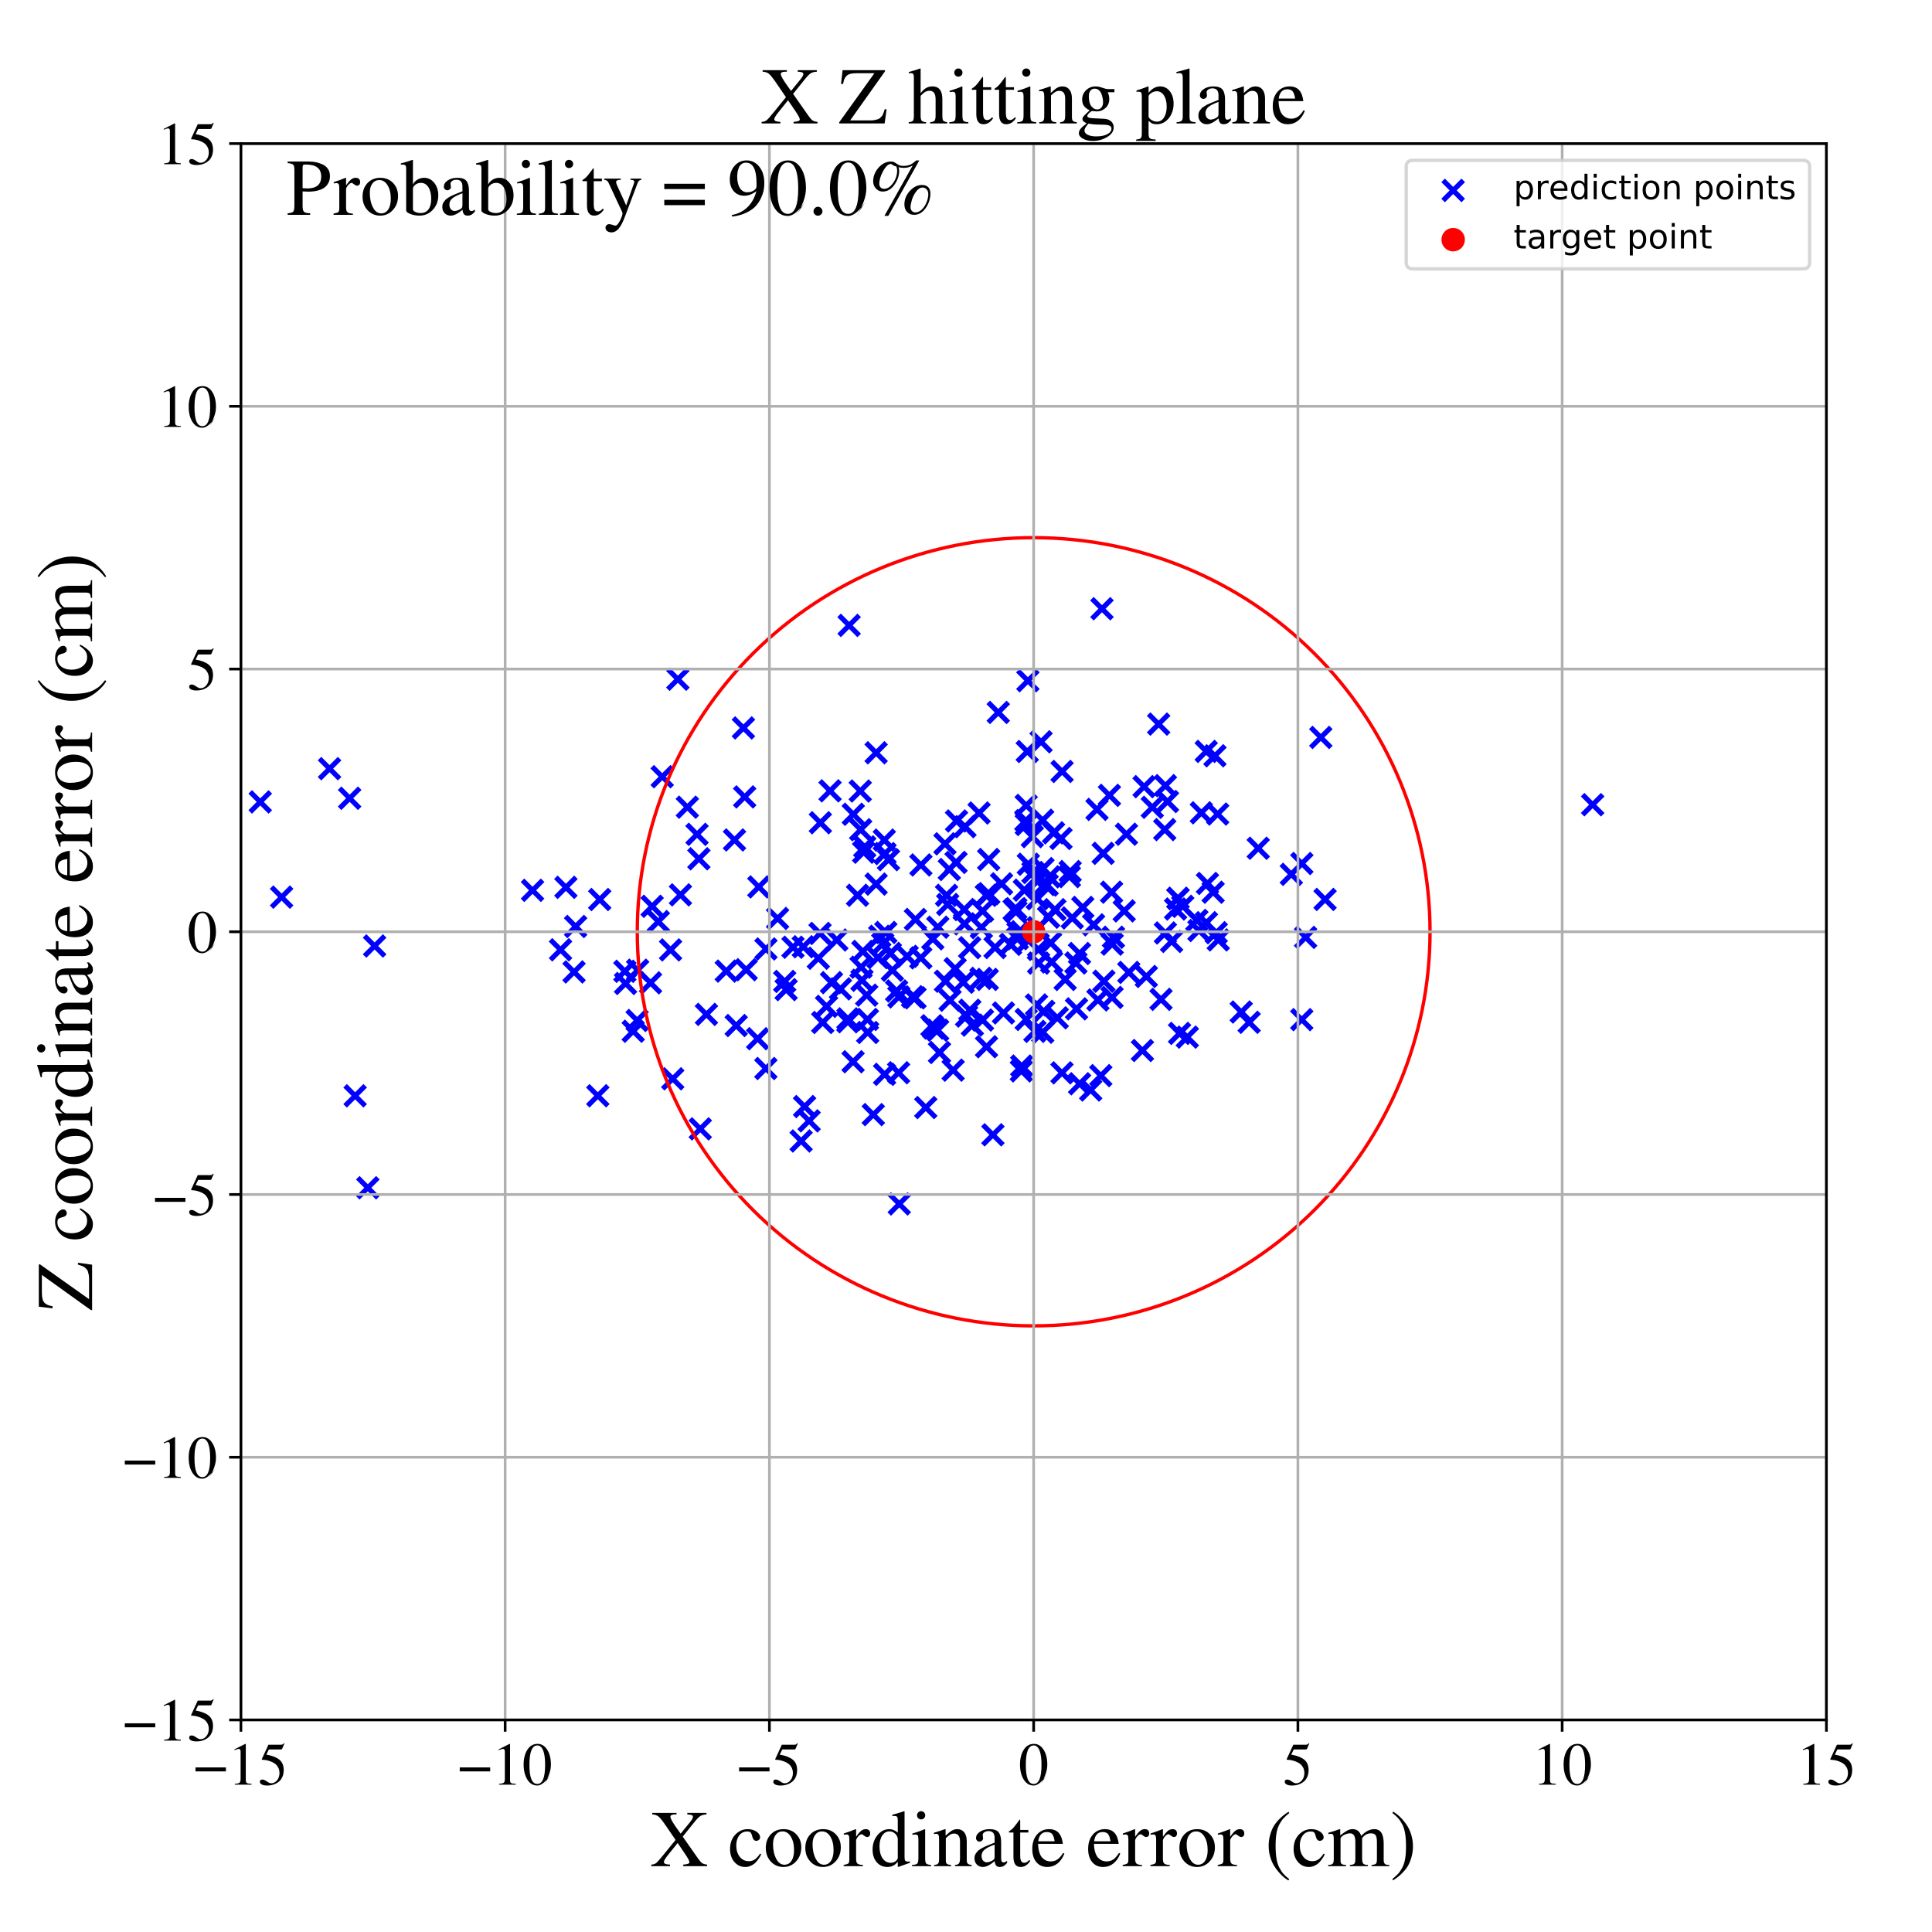 <?xml version="1.0" encoding="utf-8" standalone="no"?>
<!DOCTYPE svg PUBLIC "-//W3C//DTD SVG 1.1//EN"
  "http://www.w3.org/Graphics/SVG/1.1/DTD/svg11.dtd">
<!-- Created with matplotlib (https://matplotlib.org/) -->
<svg height="576pt" version="1.1" viewBox="0 0 576 576" width="576pt" xmlns="http://www.w3.org/2000/svg" xmlns:xlink="http://www.w3.org/1999/xlink">
 <defs>
  <style type="text/css">
*{stroke-linecap:butt;stroke-linejoin:round;}
  </style>
 </defs>
 <g id="figure_1">
  <g id="patch_1">
   <path d="M 0 576 
L 576 576 
L 576 0 
L 0 0 
z
" style="fill:#ffffff;"/>
  </g>
  <g id="axes_1">
   <g id="patch_2">
    <path d="M 71.822 512.784 
L 544.52 512.784 
L 544.52 42.802 
L 71.822 42.802 
z
" style="fill:#ffffff;"/>
   </g>
   <g id="PathCollection_1">
    <defs>
     <path d="M -3 3 
L 3 -3 
M -3 -3 
L 3 3 
" id="mb5414b0343" style="stroke:#0000ff;stroke-width:1.5;"/>
    </defs>
    <g clip-path="url(#p13b5b2731e)">
     <use style="fill:#0000ff;stroke:#0000ff;stroke-width:1.5;" x="247.471" xlink:href="#mb5414b0343" y="235.783"/>
     <use style="fill:#0000ff;stroke:#0000ff;stroke-width:1.5;" x="250.575" xlink:href="#mb5414b0343" y="294.816"/>
     <use style="fill:#0000ff;stroke:#0000ff;stroke-width:1.5;" x="310.938" xlink:href="#mb5414b0343" y="258.954"/>
     <use style="fill:#0000ff;stroke:#0000ff;stroke-width:1.5;" x="265.438" xlink:href="#mb5414b0343" y="284.243"/>
     <use style="fill:#0000ff;stroke:#0000ff;stroke-width:1.5;" x="284.775" xlink:href="#mb5414b0343" y="288.798"/>
     <use style="fill:#0000ff;stroke:#0000ff;stroke-width:1.5;" x="313.23" xlink:href="#mb5414b0343" y="281.126"/>
     <use style="fill:#0000ff;stroke:#0000ff;stroke-width:1.5;" x="257.26" xlink:href="#mb5414b0343" y="283.655"/>
     <use style="fill:#0000ff;stroke:#0000ff;stroke-width:1.5;" x="287.166" xlink:href="#mb5414b0343" y="292.839"/>
     <use style="fill:#0000ff;stroke:#0000ff;stroke-width:1.5;" x="294.056" xlink:href="#mb5414b0343" y="266.932"/>
     <use style="fill:#0000ff;stroke:#0000ff;stroke-width:1.5;" x="282.543" xlink:href="#mb5414b0343" y="269.654"/>
     <use style="fill:#0000ff;stroke:#0000ff;stroke-width:1.5;" x="363.033" xlink:href="#mb5414b0343" y="242.693"/>
     <use style="fill:#0000ff;stroke:#0000ff;stroke-width:1.5;" x="328.191" xlink:href="#mb5414b0343" y="320.682"/>
     <use style="fill:#0000ff;stroke:#0000ff;stroke-width:1.5;" x="111.687" xlink:href="#mb5414b0343" y="282.031"/>
     <use style="fill:#0000ff;stroke:#0000ff;stroke-width:1.5;" x="363.206" xlink:href="#mb5414b0343" y="280.221"/>
     <use style="fill:#0000ff;stroke:#0000ff;stroke-width:1.5;" x="294.345" xlink:href="#mb5414b0343" y="291.998"/>
     <use style="fill:#0000ff;stroke:#0000ff;stroke-width:1.5;" x="301.28" xlink:href="#mb5414b0343" y="281.545"/>
     <use style="fill:#0000ff;stroke:#0000ff;stroke-width:1.5;" x="306.576" xlink:href="#mb5414b0343" y="257.659"/>
     <use style="fill:#0000ff;stroke:#0000ff;stroke-width:1.5;" x="308.722" xlink:href="#mb5414b0343" y="262.069"/>
     <use style="fill:#0000ff;stroke:#0000ff;stroke-width:1.5;" x="257.808" xlink:href="#mb5414b0343" y="252.497"/>
     <use style="fill:#0000ff;stroke:#0000ff;stroke-width:1.5;" x="200.566" xlink:href="#mb5414b0343" y="321.63"/>
     <use style="fill:#0000ff;stroke:#0000ff;stroke-width:1.5;" x="372.419" xlink:href="#mb5414b0343" y="304.782"/>
     <use style="fill:#0000ff;stroke:#0000ff;stroke-width:1.5;" x="254.401" xlink:href="#mb5414b0343" y="242.762"/>
     <use style="fill:#0000ff;stroke:#0000ff;stroke-width:1.5;" x="246.427" xlink:href="#mb5414b0343" y="300.031"/>
     <use style="fill:#0000ff;stroke:#0000ff;stroke-width:1.5;" x="178.801" xlink:href="#mb5414b0343" y="268.18"/>
     <use style="fill:#0000ff;stroke:#0000ff;stroke-width:1.5;" x="210.615" xlink:href="#mb5414b0343" y="302.427"/>
     <use style="fill:#0000ff;stroke:#0000ff;stroke-width:1.5;" x="186.295" xlink:href="#mb5414b0343" y="289.579"/>
     <use style="fill:#0000ff;stroke:#0000ff;stroke-width:1.5;" x="315.209" xlink:href="#mb5414b0343" y="303.446"/>
     <use style="fill:#0000ff;stroke:#0000ff;stroke-width:1.5;" x="384.993" xlink:href="#mb5414b0343" y="260.675"/>
     <use style="fill:#0000ff;stroke:#0000ff;stroke-width:1.5;" x="258.603" xlink:href="#mb5414b0343" y="303.932"/>
     <use style="fill:#0000ff;stroke:#0000ff;stroke-width:1.5;" x="340.598" xlink:href="#mb5414b0343" y="313.196"/>
     <use style="fill:#0000ff;stroke:#0000ff;stroke-width:1.5;" x="341.767" xlink:href="#mb5414b0343" y="291.116"/>
     <use style="fill:#0000ff;stroke:#0000ff;stroke-width:1.5;" x="289.082" xlink:href="#mb5414b0343" y="282.541"/>
     <use style="fill:#0000ff;stroke:#0000ff;stroke-width:1.5;" x="291.903" xlink:href="#mb5414b0343" y="242.383"/>
     <use style="fill:#0000ff;stroke:#0000ff;stroke-width:1.5;" x="341.093" xlink:href="#mb5414b0343" y="234.532"/>
     <use style="fill:#0000ff;stroke:#0000ff;stroke-width:1.5;" x="287.468" xlink:href="#mb5414b0343" y="271.169"/>
     <use style="fill:#0000ff;stroke:#0000ff;stroke-width:1.5;" x="281.731" xlink:href="#mb5414b0343" y="251.573"/>
     <use style="fill:#0000ff;stroke:#0000ff;stroke-width:1.5;" x="331.406" xlink:href="#mb5414b0343" y="265.987"/>
     <use style="fill:#0000ff;stroke:#0000ff;stroke-width:1.5;" x="194.423" xlink:href="#mb5414b0343" y="270.202"/>
     <use style="fill:#0000ff;stroke:#0000ff;stroke-width:1.5;" x="-1" xlink:href="#mb5414b0343" y="287.663"/>
     <use style="fill:#0000ff;stroke:#0000ff;stroke-width:1.5;" x="-1" xlink:href="#mb5414b0343" y="288.28"/>
     <use style="fill:#0000ff;stroke:#0000ff;stroke-width:1.5;" x="278.398" xlink:href="#mb5414b0343" y="306.491"/>
     <use style="fill:#0000ff;stroke:#0000ff;stroke-width:1.5;" x="320.952" xlink:href="#mb5414b0343" y="300.773"/>
     <use style="fill:#0000ff;stroke:#0000ff;stroke-width:1.5;" x="277.838" xlink:href="#mb5414b0343" y="305.808"/>
     <use style="fill:#0000ff;stroke:#0000ff;stroke-width:1.5;" x="204.923" xlink:href="#mb5414b0343" y="240.65"/>
     <use style="fill:#0000ff;stroke:#0000ff;stroke-width:1.5;" x="319.056" xlink:href="#mb5414b0343" y="259.836"/>
     <use style="fill:#0000ff;stroke:#0000ff;stroke-width:1.5;" x="279.589" xlink:href="#mb5414b0343" y="276.435"/>
     <use style="fill:#0000ff;stroke:#0000ff;stroke-width:1.5;" x="395.051" xlink:href="#mb5414b0343" y="268.154"/>
     <use style="fill:#0000ff;stroke:#0000ff;stroke-width:1.5;" x="359.624" xlink:href="#mb5414b0343" y="224.024"/>
     <use style="fill:#0000ff;stroke:#0000ff;stroke-width:1.5;" x="297.621" xlink:href="#mb5414b0343" y="212.4"/>
     <use style="fill:#0000ff;stroke:#0000ff;stroke-width:1.5;" x="105.879" xlink:href="#mb5414b0343" y="326.704"/>
     <use style="fill:#0000ff;stroke:#0000ff;stroke-width:1.5;" x="244.58" xlink:href="#mb5414b0343" y="245.287"/>
     <use style="fill:#0000ff;stroke:#0000ff;stroke-width:1.5;" x="312.84" xlink:href="#mb5414b0343" y="261.413"/>
     <use style="fill:#0000ff;stroke:#0000ff;stroke-width:1.5;" x="330.762" xlink:href="#mb5414b0343" y="237.124"/>
     <use style="fill:#0000ff;stroke:#0000ff;stroke-width:1.5;" x="261.2" xlink:href="#mb5414b0343" y="263.58"/>
     <use style="fill:#0000ff;stroke:#0000ff;stroke-width:1.5;" x="233.95" xlink:href="#mb5414b0343" y="292.593"/>
     <use style="fill:#0000ff;stroke:#0000ff;stroke-width:1.5;" x="239.874" xlink:href="#mb5414b0343" y="329.905"/>
     <use style="fill:#0000ff;stroke:#0000ff;stroke-width:1.5;" x="304.56" xlink:href="#mb5414b0343" y="277.788"/>
     <use style="fill:#0000ff;stroke:#0000ff;stroke-width:1.5;" x="225.879" xlink:href="#mb5414b0343" y="309.682"/>
     <use style="fill:#0000ff;stroke:#0000ff;stroke-width:1.5;" x="158.774" xlink:href="#mb5414b0343" y="265.438"/>
     <use style="fill:#0000ff;stroke:#0000ff;stroke-width:1.5;" x="208.365" xlink:href="#mb5414b0343" y="256.032"/>
     <use style="fill:#0000ff;stroke:#0000ff;stroke-width:1.5;" x="351.194" xlink:href="#mb5414b0343" y="267.885"/>
     <use style="fill:#0000ff;stroke:#0000ff;stroke-width:1.5;" x="289.901" xlink:href="#mb5414b0343" y="305.633"/>
     <use style="fill:#0000ff;stroke:#0000ff;stroke-width:1.5;" x="287.695" xlink:href="#mb5414b0343" y="246.46"/>
     <use style="fill:#0000ff;stroke:#0000ff;stroke-width:1.5;" x="258.398" xlink:href="#mb5414b0343" y="296.694"/>
     <use style="fill:#0000ff;stroke:#0000ff;stroke-width:1.5;" x="267.908" xlink:href="#mb5414b0343" y="319.825"/>
     <use style="fill:#0000ff;stroke:#0000ff;stroke-width:1.5;" x="178.225" xlink:href="#mb5414b0343" y="326.686"/>
     <use style="fill:#0000ff;stroke:#0000ff;stroke-width:1.5;" x="389.252" xlink:href="#mb5414b0343" y="279.469"/>
     <use style="fill:#0000ff;stroke:#0000ff;stroke-width:1.5;" x="256.477" xlink:href="#mb5414b0343" y="235.834"/>
     <use style="fill:#0000ff;stroke:#0000ff;stroke-width:1.5;" x="109.662" xlink:href="#mb5414b0343" y="354.117"/>
     <use style="fill:#0000ff;stroke:#0000ff;stroke-width:1.5;" x="270.45" xlink:href="#mb5414b0343" y="285.118"/>
     <use style="fill:#0000ff;stroke:#0000ff;stroke-width:1.5;" x="353.979" xlink:href="#mb5414b0343" y="309.203"/>
     <use style="fill:#0000ff;stroke:#0000ff;stroke-width:1.5;" x="256.981" xlink:href="#mb5414b0343" y="292.259"/>
     <use style="fill:#0000ff;stroke:#0000ff;stroke-width:1.5;" x="362.216" xlink:href="#mb5414b0343" y="225.331"/>
     <use style="fill:#0000ff;stroke:#0000ff;stroke-width:1.5;" x="292.941" xlink:href="#mb5414b0343" y="271.595"/>
     <use style="fill:#0000ff;stroke:#0000ff;stroke-width:1.5;" x="243.967" xlink:href="#mb5414b0343" y="285.683"/>
     <use style="fill:#0000ff;stroke:#0000ff;stroke-width:1.5;" x="313.54" xlink:href="#mb5414b0343" y="286.8"/>
     <use style="fill:#0000ff;stroke:#0000ff;stroke-width:1.5;" x="236.421" xlink:href="#mb5414b0343" y="282.407"/>
     <use style="fill:#0000ff;stroke:#0000ff;stroke-width:1.5;" x="256.711" xlink:href="#mb5414b0343" y="288.361"/>
     <use style="fill:#0000ff;stroke:#0000ff;stroke-width:1.5;" x="231.828" xlink:href="#mb5414b0343" y="273.823"/>
     <use style="fill:#0000ff;stroke:#0000ff;stroke-width:1.5;" x="347.453" xlink:href="#mb5414b0343" y="234.225"/>
     <use style="fill:#0000ff;stroke:#0000ff;stroke-width:1.5;" x="77.59" xlink:href="#mb5414b0343" y="239.083"/>
     <use style="fill:#0000ff;stroke:#0000ff;stroke-width:1.5;" x="347.253" xlink:href="#mb5414b0343" y="247.333"/>
     <use style="fill:#0000ff;stroke:#0000ff;stroke-width:1.5;" x="261.756" xlink:href="#mb5414b0343" y="285.495"/>
     <use style="fill:#0000ff;stroke:#0000ff;stroke-width:1.5;" x="305.989" xlink:href="#mb5414b0343" y="245.814"/>
     <use style="fill:#0000ff;stroke:#0000ff;stroke-width:1.5;" x="294.76" xlink:href="#mb5414b0343" y="256.246"/>
     <use style="fill:#0000ff;stroke:#0000ff;stroke-width:1.5;" x="264.898" xlink:href="#mb5414b0343" y="256.297"/>
     <use style="fill:#0000ff;stroke:#0000ff;stroke-width:1.5;" x="327.056" xlink:href="#mb5414b0343" y="241.31"/>
     <use style="fill:#0000ff;stroke:#0000ff;stroke-width:1.5;" x="288.178" xlink:href="#mb5414b0343" y="302.926"/>
     <use style="fill:#0000ff;stroke:#0000ff;stroke-width:1.5;" x="308.541" xlink:href="#mb5414b0343" y="307.489"/>
     <use style="fill:#0000ff;stroke:#0000ff;stroke-width:1.5;" x="268.106" xlink:href="#mb5414b0343" y="358.94"/>
     <use style="fill:#0000ff;stroke:#0000ff;stroke-width:1.5;" x="393.783" xlink:href="#mb5414b0343" y="219.857"/>
     <use style="fill:#0000ff;stroke:#0000ff;stroke-width:1.5;" x="219.492" xlink:href="#mb5414b0343" y="305.748"/>
     <use style="fill:#0000ff;stroke:#0000ff;stroke-width:1.5;" x="307.777" xlink:href="#mb5414b0343" y="249.427"/>
     <use style="fill:#0000ff;stroke:#0000ff;stroke-width:1.5;" x="311.168" xlink:href="#mb5414b0343" y="301.518"/>
     <use style="fill:#0000ff;stroke:#0000ff;stroke-width:1.5;" x="294.119" xlink:href="#mb5414b0343" y="312.07"/>
     <use style="fill:#0000ff;stroke:#0000ff;stroke-width:1.5;" x="304.5" xlink:href="#mb5414b0343" y="319.282"/>
     <use style="fill:#0000ff;stroke:#0000ff;stroke-width:1.5;" x="331.539" xlink:href="#mb5414b0343" y="297.364"/>
     <use style="fill:#0000ff;stroke:#0000ff;stroke-width:1.5;" x="255.665" xlink:href="#mb5414b0343" y="266.914"/>
     <use style="fill:#0000ff;stroke:#0000ff;stroke-width:1.5;" x="83.961" xlink:href="#mb5414b0343" y="267.465"/>
     <use style="fill:#0000ff;stroke:#0000ff;stroke-width:1.5;" x="280.097" xlink:href="#mb5414b0343" y="313.792"/>
     <use style="fill:#0000ff;stroke:#0000ff;stroke-width:1.5;" x="356.827" xlink:href="#mb5414b0343" y="274.405"/>
     <use style="fill:#0000ff;stroke:#0000ff;stroke-width:1.5;" x="326.047" xlink:href="#mb5414b0343" y="275.726"/>
     <use style="fill:#0000ff;stroke:#0000ff;stroke-width:1.5;" x="336.536" xlink:href="#mb5414b0343" y="289.911"/>
     <use style="fill:#0000ff;stroke:#0000ff;stroke-width:1.5;" x="247.9" xlink:href="#mb5414b0343" y="292.96"/>
     <use style="fill:#0000ff;stroke:#0000ff;stroke-width:1.5;" x="328.896" xlink:href="#mb5414b0343" y="254.412"/>
     <use style="fill:#0000ff;stroke:#0000ff;stroke-width:1.5;" x="314.493" xlink:href="#mb5414b0343" y="271.208"/>
     <use style="fill:#0000ff;stroke:#0000ff;stroke-width:1.5;" x="289.139" xlink:href="#mb5414b0343" y="301.182"/>
     <use style="fill:#0000ff;stroke:#0000ff;stroke-width:1.5;" x="309.641" xlink:href="#mb5414b0343" y="287.141"/>
     <use style="fill:#0000ff;stroke:#0000ff;stroke-width:1.5;" x="202.862" xlink:href="#mb5414b0343" y="266.789"/>
     <use style="fill:#0000ff;stroke:#0000ff;stroke-width:1.5;" x="221.641" xlink:href="#mb5414b0343" y="217.026"/>
     <use style="fill:#0000ff;stroke:#0000ff;stroke-width:1.5;" x="316.61" xlink:href="#mb5414b0343" y="319.853"/>
     <use style="fill:#0000ff;stroke:#0000ff;stroke-width:1.5;" x="319.68" xlink:href="#mb5414b0343" y="273.676"/>
     <use style="fill:#0000ff;stroke:#0000ff;stroke-width:1.5;" x="283.028" xlink:href="#mb5414b0343" y="259.233"/>
     <use style="fill:#0000ff;stroke:#0000ff;stroke-width:1.5;" x="-1" xlink:href="#mb5414b0343" y="337.982"/>
     <use style="fill:#0000ff;stroke:#0000ff;stroke-width:1.5;" x="-1" xlink:href="#mb5414b0343" y="339.911"/>
     <use style="fill:#0000ff;stroke:#0000ff;stroke-width:1.5;" x="362.606" xlink:href="#mb5414b0343" y="278.075"/>
     <use style="fill:#0000ff;stroke:#0000ff;stroke-width:1.5;" x="311.469" xlink:href="#mb5414b0343" y="263.727"/>
     <use style="fill:#0000ff;stroke:#0000ff;stroke-width:1.5;" x="260.363" xlink:href="#mb5414b0343" y="332.309"/>
     <use style="fill:#0000ff;stroke:#0000ff;stroke-width:1.5;" x="358.166" xlink:href="#mb5414b0343" y="242.331"/>
     <use style="fill:#0000ff;stroke:#0000ff;stroke-width:1.5;" x="263.652" xlink:href="#mb5414b0343" y="250.459"/>
     <use style="fill:#0000ff;stroke:#0000ff;stroke-width:1.5;" x="328.539" xlink:href="#mb5414b0343" y="181.483"/>
     <use style="fill:#0000ff;stroke:#0000ff;stroke-width:1.5;" x="307.956" xlink:href="#mb5414b0343" y="260.12"/>
     <use style="fill:#0000ff;stroke:#0000ff;stroke-width:1.5;" x="249.479" xlink:href="#mb5414b0343" y="280.245"/>
     <use style="fill:#0000ff;stroke:#0000ff;stroke-width:1.5;" x="292.584" xlink:href="#mb5414b0343" y="276.554"/>
     <use style="fill:#0000ff;stroke:#0000ff;stroke-width:1.5;" x="302.882" xlink:href="#mb5414b0343" y="271.825"/>
     <use style="fill:#0000ff;stroke:#0000ff;stroke-width:1.5;" x="228.356" xlink:href="#mb5414b0343" y="282.916"/>
     <use style="fill:#0000ff;stroke:#0000ff;stroke-width:1.5;" x="253.157" xlink:href="#mb5414b0343" y="186.454"/>
     <use style="fill:#0000ff;stroke:#0000ff;stroke-width:1.5;" x="343.541" xlink:href="#mb5414b0343" y="240.683"/>
     <use style="fill:#0000ff;stroke:#0000ff;stroke-width:1.5;" x="193.951" xlink:href="#mb5414b0343" y="293.022"/>
     <use style="fill:#0000ff;stroke:#0000ff;stroke-width:1.5;" x="357.443" xlink:href="#mb5414b0343" y="277.419"/>
     <use style="fill:#0000ff;stroke:#0000ff;stroke-width:1.5;" x="327.333" xlink:href="#mb5414b0343" y="298.124"/>
     <use style="fill:#0000ff;stroke:#0000ff;stroke-width:1.5;" x="361.677" xlink:href="#mb5414b0343" y="266.004"/>
     <use style="fill:#0000ff;stroke:#0000ff;stroke-width:1.5;" x="296.657" xlink:href="#mb5414b0343" y="282.493"/>
     <use style="fill:#0000ff;stroke:#0000ff;stroke-width:1.5;" x="98.255" xlink:href="#mb5414b0343" y="229.166"/>
     <use style="fill:#0000ff;stroke:#0000ff;stroke-width:1.5;" x="292.457" xlink:href="#mb5414b0343" y="291.682"/>
     <use style="fill:#0000ff;stroke:#0000ff;stroke-width:1.5;" x="202.098" xlink:href="#mb5414b0343" y="202.498"/>
     <use style="fill:#0000ff;stroke:#0000ff;stroke-width:1.5;" x="263.866" xlink:href="#mb5414b0343" y="254.481"/>
     <use style="fill:#0000ff;stroke:#0000ff;stroke-width:1.5;" x="171.613" xlink:href="#mb5414b0343" y="276.216"/>
     <use style="fill:#0000ff;stroke:#0000ff;stroke-width:1.5;" x="350.488" xlink:href="#mb5414b0343" y="271.008"/>
     <use style="fill:#0000ff;stroke:#0000ff;stroke-width:1.5;" x="278.107" xlink:href="#mb5414b0343" y="279.901"/>
     <use style="fill:#0000ff;stroke:#0000ff;stroke-width:1.5;" x="285.027" xlink:href="#mb5414b0343" y="257.117"/>
     <use style="fill:#0000ff;stroke:#0000ff;stroke-width:1.5;" x="244.478" xlink:href="#mb5414b0343" y="278.286"/>
     <use style="fill:#0000ff;stroke:#0000ff;stroke-width:1.5;" x="241.227" xlink:href="#mb5414b0343" y="334.17"/>
     <use style="fill:#0000ff;stroke:#0000ff;stroke-width:1.5;" x="302.36" xlink:href="#mb5414b0343" y="271.243"/>
     <use style="fill:#0000ff;stroke:#0000ff;stroke-width:1.5;" x="263.733" xlink:href="#mb5414b0343" y="320.299"/>
     <use style="fill:#0000ff;stroke:#0000ff;stroke-width:1.5;" x="258.683" xlink:href="#mb5414b0343" y="307.818"/>
     <use style="fill:#0000ff;stroke:#0000ff;stroke-width:1.5;" x="261.206" xlink:href="#mb5414b0343" y="224.434"/>
     <use style="fill:#0000ff;stroke:#0000ff;stroke-width:1.5;" x="345.439" xlink:href="#mb5414b0343" y="215.878"/>
     <use style="fill:#0000ff;stroke:#0000ff;stroke-width:1.5;" x="309.263" xlink:href="#mb5414b0343" y="267.958"/>
     <use style="fill:#0000ff;stroke:#0000ff;stroke-width:1.5;" x="188.784" xlink:href="#mb5414b0343" y="307.452"/>
     <use style="fill:#0000ff;stroke:#0000ff;stroke-width:1.5;" x="292.923" xlink:href="#mb5414b0343" y="304.119"/>
     <use style="fill:#0000ff;stroke:#0000ff;stroke-width:1.5;" x="228.328" xlink:href="#mb5414b0343" y="318.56"/>
     <use style="fill:#0000ff;stroke:#0000ff;stroke-width:1.5;" x="252.767" xlink:href="#mb5414b0343" y="304.623"/>
     <use style="fill:#0000ff;stroke:#0000ff;stroke-width:1.5;" x="222.014" xlink:href="#mb5414b0343" y="237.588"/>
     <use style="fill:#0000ff;stroke:#0000ff;stroke-width:1.5;" x="274.523" xlink:href="#mb5414b0343" y="285.577"/>
     <use style="fill:#0000ff;stroke:#0000ff;stroke-width:1.5;" x="254.338" xlink:href="#mb5414b0343" y="316.544"/>
     <use style="fill:#0000ff;stroke:#0000ff;stroke-width:1.5;" x="305.397" xlink:href="#mb5414b0343" y="265.387"/>
     <use style="fill:#0000ff;stroke:#0000ff;stroke-width:1.5;" x="186.498" xlink:href="#mb5414b0343" y="293.207"/>
     <use style="fill:#0000ff;stroke:#0000ff;stroke-width:1.5;" x="263.185" xlink:href="#mb5414b0343" y="281.388"/>
     <use style="fill:#0000ff;stroke:#0000ff;stroke-width:1.5;" x="348.074" xlink:href="#mb5414b0343" y="238.97"/>
     <use style="fill:#0000ff;stroke:#0000ff;stroke-width:1.5;" x="239.484" xlink:href="#mb5414b0343" y="282.262"/>
     <use style="fill:#0000ff;stroke:#0000ff;stroke-width:1.5;" x="234.373" xlink:href="#mb5414b0343" y="295.044"/>
     <use style="fill:#0000ff;stroke:#0000ff;stroke-width:1.5;" x="256.597" xlink:href="#mb5414b0343" y="247.368"/>
     <use style="fill:#0000ff;stroke:#0000ff;stroke-width:1.5;" x="238.842" xlink:href="#mb5414b0343" y="340.171"/>
     <use style="fill:#0000ff;stroke:#0000ff;stroke-width:1.5;" x="272.797" xlink:href="#mb5414b0343" y="297.488"/>
     <use style="fill:#0000ff;stroke:#0000ff;stroke-width:1.5;" x="322.815" xlink:href="#mb5414b0343" y="270.53"/>
     <use style="fill:#0000ff;stroke:#0000ff;stroke-width:1.5;" x="299.172" xlink:href="#mb5414b0343" y="301.999"/>
     <use style="fill:#0000ff;stroke:#0000ff;stroke-width:1.5;" x="189.953" xlink:href="#mb5414b0343" y="304.239"/>
     <use style="fill:#0000ff;stroke:#0000ff;stroke-width:1.5;" x="335.837" xlink:href="#mb5414b0343" y="248.709"/>
     <use style="fill:#0000ff;stroke:#0000ff;stroke-width:1.5;" x="352.619" xlink:href="#mb5414b0343" y="270.21"/>
     <use style="fill:#0000ff;stroke:#0000ff;stroke-width:1.5;" x="208.779" xlink:href="#mb5414b0343" y="336.552"/>
     <use style="fill:#0000ff;stroke:#0000ff;stroke-width:1.5;" x="303.295" xlink:href="#mb5414b0343" y="279.863"/>
     <use style="fill:#0000ff;stroke:#0000ff;stroke-width:1.5;" x="257.482" xlink:href="#mb5414b0343" y="254.078"/>
     <use style="fill:#0000ff;stroke:#0000ff;stroke-width:1.5;" x="302.85" xlink:href="#mb5414b0343" y="270.905"/>
     <use style="fill:#0000ff;stroke:#0000ff;stroke-width:1.5;" x="331.961" xlink:href="#mb5414b0343" y="279.424"/>
     <use style="fill:#0000ff;stroke:#0000ff;stroke-width:1.5;" x="199.918" xlink:href="#mb5414b0343" y="283.201"/>
     <use style="fill:#0000ff;stroke:#0000ff;stroke-width:1.5;" x="320.77" xlink:href="#mb5414b0343" y="287.094"/>
     <use style="fill:#0000ff;stroke:#0000ff;stroke-width:1.5;" x="310.375" xlink:href="#mb5414b0343" y="221.154"/>
     <use style="fill:#0000ff;stroke:#0000ff;stroke-width:1.5;" x="266.057" xlink:href="#mb5414b0343" y="289.269"/>
     <use style="fill:#0000ff;stroke:#0000ff;stroke-width:1.5;" x="351.193" xlink:href="#mb5414b0343" y="267.812"/>
     <use style="fill:#0000ff;stroke:#0000ff;stroke-width:1.5;" x="294.786" xlink:href="#mb5414b0343" y="266.428"/>
     <use style="fill:#0000ff;stroke:#0000ff;stroke-width:1.5;" x="317.56" xlink:href="#mb5414b0343" y="292.017"/>
     <use style="fill:#0000ff;stroke:#0000ff;stroke-width:1.5;" x="284.167" xlink:href="#mb5414b0343" y="319.057"/>
     <use style="fill:#0000ff;stroke:#0000ff;stroke-width:1.5;" x="274.551" xlink:href="#mb5414b0343" y="257.876"/>
     <use style="fill:#0000ff;stroke:#0000ff;stroke-width:1.5;" x="346.142" xlink:href="#mb5414b0343" y="297.944"/>
     <use style="fill:#0000ff;stroke:#0000ff;stroke-width:1.5;" x="285.175" xlink:href="#mb5414b0343" y="244.765"/>
     <use style="fill:#0000ff;stroke:#0000ff;stroke-width:1.5;" x="375.13" xlink:href="#mb5414b0343" y="252.891"/>
     <use style="fill:#0000ff;stroke:#0000ff;stroke-width:1.5;" x="279.547" xlink:href="#mb5414b0343" y="307.131"/>
     <use style="fill:#0000ff;stroke:#0000ff;stroke-width:1.5;" x="252.793" xlink:href="#mb5414b0343" y="303.763"/>
     <use style="fill:#0000ff;stroke:#0000ff;stroke-width:1.5;" x="329.111" xlink:href="#mb5414b0343" y="292.539"/>
     <use style="fill:#0000ff;stroke:#0000ff;stroke-width:1.5;" x="310.857" xlink:href="#mb5414b0343" y="244.535"/>
     <use style="fill:#0000ff;stroke:#0000ff;stroke-width:1.5;" x="309.593" xlink:href="#mb5414b0343" y="262.463"/>
     <use style="fill:#0000ff;stroke:#0000ff;stroke-width:1.5;" x="267.31" xlink:href="#mb5414b0343" y="295.433"/>
     <use style="fill:#0000ff;stroke:#0000ff;stroke-width:1.5;" x="309.586" xlink:href="#mb5414b0343" y="283.058"/>
     <use style="fill:#0000ff;stroke:#0000ff;stroke-width:1.5;" x="359.673" xlink:href="#mb5414b0343" y="275.087"/>
     <use style="fill:#0000ff;stroke:#0000ff;stroke-width:1.5;" x="196.276" xlink:href="#mb5414b0343" y="274.756"/>
     <use style="fill:#0000ff;stroke:#0000ff;stroke-width:1.5;" x="370.062" xlink:href="#mb5414b0343" y="301.721"/>
     <use style="fill:#0000ff;stroke:#0000ff;stroke-width:1.5;" x="267.98" xlink:href="#mb5414b0343" y="297.209"/>
     <use style="fill:#0000ff;stroke:#0000ff;stroke-width:1.5;" x="347.446" xlink:href="#mb5414b0343" y="278.155"/>
     <use style="fill:#0000ff;stroke:#0000ff;stroke-width:1.5;" x="171.147" xlink:href="#mb5414b0343" y="289.772"/>
     <use style="fill:#0000ff;stroke:#0000ff;stroke-width:1.5;" x="287.543" xlink:href="#mb5414b0343" y="275.434"/>
     <use style="fill:#0000ff;stroke:#0000ff;stroke-width:1.5;" x="318.813" xlink:href="#mb5414b0343" y="261.347"/>
     <use style="fill:#0000ff;stroke:#0000ff;stroke-width:1.5;" x="306.622" xlink:href="#mb5414b0343" y="280.425"/>
     <use style="fill:#0000ff;stroke:#0000ff;stroke-width:1.5;" x="222.46" xlink:href="#mb5414b0343" y="289.101"/>
     <use style="fill:#0000ff;stroke:#0000ff;stroke-width:1.5;" x="276.004" xlink:href="#mb5414b0343" y="330.202"/>
     <use style="fill:#0000ff;stroke:#0000ff;stroke-width:1.5;" x="314.109" xlink:href="#mb5414b0343" y="248.296"/>
     <use style="fill:#0000ff;stroke:#0000ff;stroke-width:1.5;" x="168.713" xlink:href="#mb5414b0343" y="264.549"/>
     <use style="fill:#0000ff;stroke:#0000ff;stroke-width:1.5;" x="298.602" xlink:href="#mb5414b0343" y="263.503"/>
     <use style="fill:#0000ff;stroke:#0000ff;stroke-width:1.5;" x="303.505" xlink:href="#mb5414b0343" y="278.107"/>
     <use style="fill:#0000ff;stroke:#0000ff;stroke-width:1.5;" x="190.101" xlink:href="#mb5414b0343" y="289.248"/>
     <use style="fill:#0000ff;stroke:#0000ff;stroke-width:1.5;" x="272.062" xlink:href="#mb5414b0343" y="297.169"/>
     <use style="fill:#0000ff;stroke:#0000ff;stroke-width:1.5;" x="104.245" xlink:href="#mb5414b0343" y="237.991"/>
     <use style="fill:#0000ff;stroke:#0000ff;stroke-width:1.5;" x="216.53" xlink:href="#mb5414b0343" y="289.523"/>
     <use style="fill:#0000ff;stroke:#0000ff;stroke-width:1.5;" x="282.197" xlink:href="#mb5414b0343" y="266.927"/>
     <use style="fill:#0000ff;stroke:#0000ff;stroke-width:1.5;" x="197.433" xlink:href="#mb5414b0343" y="231.569"/>
     <use style="fill:#0000ff;stroke:#0000ff;stroke-width:1.5;" x="316.321" xlink:href="#mb5414b0343" y="249.982"/>
     <use style="fill:#0000ff;stroke:#0000ff;stroke-width:1.5;" x="305.83" xlink:href="#mb5414b0343" y="244.67"/>
     <use style="fill:#0000ff;stroke:#0000ff;stroke-width:1.5;" x="305.957" xlink:href="#mb5414b0343" y="303.943"/>
     <use style="fill:#0000ff;stroke:#0000ff;stroke-width:1.5;" x="331.588" xlink:href="#mb5414b0343" y="281.486"/>
     <use style="fill:#0000ff;stroke:#0000ff;stroke-width:1.5;" x="388.126" xlink:href="#mb5414b0343" y="257.443"/>
     <use style="fill:#0000ff;stroke:#0000ff;stroke-width:1.5;" x="312.193" xlink:href="#mb5414b0343" y="263.864"/>
     <use style="fill:#0000ff;stroke:#0000ff;stroke-width:1.5;" x="316.645" xlink:href="#mb5414b0343" y="229.999"/>
     <use style="fill:#0000ff;stroke:#0000ff;stroke-width:1.5;" x="310.878" xlink:href="#mb5414b0343" y="307.739"/>
     <use style="fill:#0000ff;stroke:#0000ff;stroke-width:1.5;" x="305.947" xlink:href="#mb5414b0343" y="240.118"/>
     <use style="fill:#0000ff;stroke:#0000ff;stroke-width:1.5;" x="359.987" xlink:href="#mb5414b0343" y="263.387"/>
     <use style="fill:#0000ff;stroke:#0000ff;stroke-width:1.5;" x="349.298" xlink:href="#mb5414b0343" y="280.673"/>
     <use style="fill:#0000ff;stroke:#0000ff;stroke-width:1.5;" x="281.875" xlink:href="#mb5414b0343" y="292.534"/>
     <use style="fill:#0000ff;stroke:#0000ff;stroke-width:1.5;" x="306.447" xlink:href="#mb5414b0343" y="202.944"/>
     <use style="fill:#0000ff;stroke:#0000ff;stroke-width:1.5;" x="264.097" xlink:href="#mb5414b0343" y="278.006"/>
     <use style="fill:#0000ff;stroke:#0000ff;stroke-width:1.5;" x="306.264" xlink:href="#mb5414b0343" y="224.048"/>
     <use style="fill:#0000ff;stroke:#0000ff;stroke-width:1.5;" x="283.247" xlink:href="#mb5414b0343" y="298.209"/>
     <use style="fill:#0000ff;stroke:#0000ff;stroke-width:1.5;" x="388.103" xlink:href="#mb5414b0343" y="303.991"/>
     <use style="fill:#0000ff;stroke:#0000ff;stroke-width:1.5;" x="321.864" xlink:href="#mb5414b0343" y="323.111"/>
     <use style="fill:#0000ff;stroke:#0000ff;stroke-width:1.5;" x="218.983" xlink:href="#mb5414b0343" y="250.42"/>
     <use style="fill:#0000ff;stroke:#0000ff;stroke-width:1.5;" x="335.168" xlink:href="#mb5414b0343" y="271.573"/>
     <use style="fill:#0000ff;stroke:#0000ff;stroke-width:1.5;" x="245.282" xlink:href="#mb5414b0343" y="304.838"/>
     <use style="fill:#0000ff;stroke:#0000ff;stroke-width:1.5;" x="304.61" xlink:href="#mb5414b0343" y="317.822"/>
     <use style="fill:#0000ff;stroke:#0000ff;stroke-width:1.5;" x="272.924" xlink:href="#mb5414b0343" y="274.12"/>
     <use style="fill:#0000ff;stroke:#0000ff;stroke-width:1.5;" x="312.62" xlink:href="#mb5414b0343" y="273.459"/>
     <use style="fill:#0000ff;stroke:#0000ff;stroke-width:1.5;" x="351.665" xlink:href="#mb5414b0343" y="308.095"/>
     <use style="fill:#0000ff;stroke:#0000ff;stroke-width:1.5;" x="262.283" xlink:href="#mb5414b0343" y="279.148"/>
     <use style="fill:#0000ff;stroke:#0000ff;stroke-width:1.5;" x="226.234" xlink:href="#mb5414b0343" y="264.421"/>
     <use style="fill:#0000ff;stroke:#0000ff;stroke-width:1.5;" x="296.024" xlink:href="#mb5414b0343" y="338.329"/>
     <use style="fill:#0000ff;stroke:#0000ff;stroke-width:1.5;" x="309.019" xlink:href="#mb5414b0343" y="299.612"/>
     <use style="fill:#0000ff;stroke:#0000ff;stroke-width:1.5;" x="474.83" xlink:href="#mb5414b0343" y="239.913"/>
     <use style="fill:#0000ff;stroke:#0000ff;stroke-width:1.5;" x="309.522" xlink:href="#mb5414b0343" y="276.57"/>
     <use style="fill:#0000ff;stroke:#0000ff;stroke-width:1.5;" x="325.174" xlink:href="#mb5414b0343" y="324.976"/>
     <use style="fill:#0000ff;stroke:#0000ff;stroke-width:1.5;" x="321.836" xlink:href="#mb5414b0343" y="284.279"/>
     <use style="fill:#0000ff;stroke:#0000ff;stroke-width:1.5;" x="207.812" xlink:href="#mb5414b0343" y="248.744"/>
     <use style="fill:#0000ff;stroke:#0000ff;stroke-width:1.5;" x="63.828" xlink:href="#mb5414b0343" y="262.166"/>
     <use style="fill:#0000ff;stroke:#0000ff;stroke-width:1.5;" x="167.116" xlink:href="#mb5414b0343" y="283.171"/>
    </g>
   </g>
   <g id="PathCollection_2">
    <defs>
     <path d="M 0 3 
C 0.796 3 1.559 2.684 2.121 2.121 
C 2.684 1.559 3 0.796 3 0 
C 3 -0.796 2.684 -1.559 2.121 -2.121 
C 1.559 -2.684 0.796 -3 0 -3 
C -0.796 -3 -1.559 -2.684 -2.121 -2.121 
C -2.684 -1.559 -3 -0.796 -3 0 
C -3 0.796 -2.684 1.559 -2.121 2.121 
C -1.559 2.684 -0.796 3 0 3 
z
" id="m9a0b778bce" style="stroke:#ff0000;"/>
    </defs>
    <g clip-path="url(#p13b5b2731e)">
     <use style="fill:#ff0000;stroke:#ff0000;" x="308.171" xlink:href="#m9a0b778bce" y="277.793"/>
    </g>
   </g>
   <g id="patch_3">
    <path clip-path="url(#p13b5b2731e)" d="M 308.171 395.288 
C 339.511 395.288 369.572 382.908 391.733 360.875 
C 413.894 338.841 426.346 308.953 426.346 277.793 
C 426.346 246.633 413.894 216.745 391.733 194.711 
C 369.572 172.677 339.511 160.297 308.171 160.297 
C 276.831 160.297 246.77 172.677 224.609 194.711 
C 202.448 216.745 189.997 246.633 189.997 277.793 
C 189.997 308.953 202.448 338.841 224.609 360.875 
C 246.77 382.908 276.831 395.288 308.171 395.288 
z
" style="fill:none;stroke:#ff0000;stroke-linejoin:miter;"/>
   </g>
   <g id="matplotlib.axis_1">
    <g id="xtick_1">
     <g id="line2d_1">
      <path clip-path="url(#p13b5b2731e)" d="M 71.822 512.784 
L 71.822 42.802 
" style="fill:none;stroke:#b0b0b0;stroke-linecap:square;stroke-width:0.8;"/>
     </g>
     <g id="line2d_2">
      <defs>
       <path d="M 0 0 
L 0 3.5 
" id="mbd39ac7ae9" style="stroke:#000000;stroke-width:0.8;"/>
      </defs>
      <g>
       <use style="stroke:#000000;stroke-width:0.8;" x="71.822" xlink:href="#mbd39ac7ae9" y="512.784"/>
      </g>
     </g>
     <g id="text_1">
      <!-- −15 -->
      <defs>
       <path d="M 3 22 
L 3 28.594 
L 53.406 28.594 
L 53.406 22 
z
" id="FreeSerif-8722"/>
       <path d="M 18.297 59.297 
Q 16.5 59.297 11.094 57.094 
L 11.094 58.5 
L 29.094 67.594 
L 29.906 67.406 
L 29.906 7.406 
Q 29.906 3.797 31.703 2.688 
Q 33.5 1.594 39.406 1.5 
L 39.406 0 
L 11.797 0 
L 11.797 1.5 
Q 17.406 1.703 19.344 3.141 
Q 21.297 4.594 21.297 9.297 
L 21.297 54.594 
Q 21.297 59.297 18.297 59.297 
z
" id="FreeSerif-49"/>
       <path d="M 35.703 19.406 
Q 35.703 24.703 33.344 28.797 
Q 31 32.906 27.641 35.156 
Q 24.297 37.406 20.141 38.844 
Q 16 40.297 12.953 40.75 
Q 9.906 41.203 7.594 41.203 
Q 6.406 41.203 6.406 42 
Q 6.406 42.297 6.5 42.5 
L 17.406 66.203 
L 38.297 66.203 
Q 39.906 66.203 40.844 66.703 
Q 41.797 67.203 42.906 68.797 
L 43.797 68.094 
L 40 59.203 
Q 39.594 58.297 37.703 58.297 
L 18.094 58.297 
L 13.906 49.797 
Q 28.5 47.203 35.594 41.344 
Q 42.703 35.5 42.703 24.203 
Q 42.703 18.297 40.844 13.688 
Q 39 9.094 36.141 6.297 
Q 33.297 3.5 29.547 1.703 
Q 25.797 -0.094 22.344 -0.75 
Q 18.906 -1.406 15.406 -1.406 
Q 9.797 -1.406 6.5 0.25 
Q 3.203 1.906 3.203 4.797 
Q 3.203 8.5 7.5 8.5 
Q 10.297 8.5 14.75 5.391 
Q 19.203 2.297 21.797 2.297 
Q 27.703 2.297 31.703 7.25 
Q 35.703 12.203 35.703 19.406 
z
" id="FreeSerif-53"/>
      </defs>
      <g transform="translate(57.746 532.077)scale(0.18 -0.18)">
       <use xlink:href="#FreeSerif-8722"/>
       <use x="56.4" xlink:href="#FreeSerif-49"/>
       <use x="106.4" xlink:href="#FreeSerif-53"/>
      </g>
     </g>
    </g>
    <g id="xtick_2">
     <g id="line2d_3">
      <path clip-path="url(#p13b5b2731e)" d="M 150.605 512.784 
L 150.605 42.802 
" style="fill:none;stroke:#b0b0b0;stroke-linecap:square;stroke-width:0.8;"/>
     </g>
     <g id="line2d_4">
      <g>
       <use style="stroke:#000000;stroke-width:0.8;" x="150.605" xlink:href="#mbd39ac7ae9" y="512.784"/>
      </g>
     </g>
     <g id="text_2">
      <!-- −10 -->
      <defs>
       <path d="M 47.594 17.797 
Q 35.203 -1.406 25 -1.406 
Q 14.797 -1.406 8.594 8.391 
Q 2.406 18.203 2.406 33.594 
Q 2.406 48.094 8.594 57.844 
Q 14.797 67.594 25.406 67.594 
Q 35.203 67.594 41.391 58 
Q 47.594 48.406 47.594 33 
Q 47.594 17.797 35.203 -1.406 
z
M 25.094 65 
Q 12 65 12 32.703 
Q 12 1.203 25 1.203 
Q 38 1.203 38 32.797 
Q 38 48.5 34.703 56.75 
Q 31.406 65 25.094 65 
z
" id="FreeSerif-48"/>
      </defs>
      <g transform="translate(136.529 532.077)scale(0.18 -0.18)">
       <use xlink:href="#FreeSerif-8722"/>
       <use x="56.4" xlink:href="#FreeSerif-49"/>
       <use x="106.4" xlink:href="#FreeSerif-48"/>
      </g>
     </g>
    </g>
    <g id="xtick_3">
     <g id="line2d_5">
      <path clip-path="url(#p13b5b2731e)" d="M 229.388 512.784 
L 229.388 42.802 
" style="fill:none;stroke:#b0b0b0;stroke-linecap:square;stroke-width:0.8;"/>
     </g>
     <g id="line2d_6">
      <g>
       <use style="stroke:#000000;stroke-width:0.8;" x="229.388" xlink:href="#mbd39ac7ae9" y="512.784"/>
      </g>
     </g>
     <g id="text_3">
      <!-- −5 -->
      <g transform="translate(219.812 532.077)scale(0.18 -0.18)">
       <use xlink:href="#FreeSerif-8722"/>
       <use x="56.4" xlink:href="#FreeSerif-53"/>
      </g>
     </g>
    </g>
    <g id="xtick_4">
     <g id="line2d_7">
      <path clip-path="url(#p13b5b2731e)" d="M 308.171 512.784 
L 308.171 42.802 
" style="fill:none;stroke:#b0b0b0;stroke-linecap:square;stroke-width:0.8;"/>
     </g>
     <g id="line2d_8">
      <g>
       <use style="stroke:#000000;stroke-width:0.8;" x="308.171" xlink:href="#mbd39ac7ae9" y="512.784"/>
      </g>
     </g>
     <g id="text_4">
      <!-- 0 -->
      <g transform="translate(303.671 532.077)scale(0.18 -0.18)">
       <use xlink:href="#FreeSerif-48"/>
      </g>
     </g>
    </g>
    <g id="xtick_5">
     <g id="line2d_9">
      <path clip-path="url(#p13b5b2731e)" d="M 386.954 512.784 
L 386.954 42.802 
" style="fill:none;stroke:#b0b0b0;stroke-linecap:square;stroke-width:0.8;"/>
     </g>
     <g id="line2d_10">
      <g>
       <use style="stroke:#000000;stroke-width:0.8;" x="386.954" xlink:href="#mbd39ac7ae9" y="512.784"/>
      </g>
     </g>
     <g id="text_5">
      <!-- 5 -->
      <g transform="translate(382.454 532.077)scale(0.18 -0.18)">
       <use xlink:href="#FreeSerif-53"/>
      </g>
     </g>
    </g>
    <g id="xtick_6">
     <g id="line2d_11">
      <path clip-path="url(#p13b5b2731e)" d="M 465.737 512.784 
L 465.737 42.802 
" style="fill:none;stroke:#b0b0b0;stroke-linecap:square;stroke-width:0.8;"/>
     </g>
     <g id="line2d_12">
      <g>
       <use style="stroke:#000000;stroke-width:0.8;" x="465.737" xlink:href="#mbd39ac7ae9" y="512.784"/>
      </g>
     </g>
     <g id="text_6">
      <!-- 10 -->
      <g transform="translate(456.737 532.077)scale(0.18 -0.18)">
       <use xlink:href="#FreeSerif-49"/>
       <use x="50" xlink:href="#FreeSerif-48"/>
      </g>
     </g>
    </g>
    <g id="xtick_7">
     <g id="line2d_13">
      <path clip-path="url(#p13b5b2731e)" d="M 544.52 512.784 
L 544.52 42.802 
" style="fill:none;stroke:#b0b0b0;stroke-linecap:square;stroke-width:0.8;"/>
     </g>
     <g id="line2d_14">
      <g>
       <use style="stroke:#000000;stroke-width:0.8;" x="544.52" xlink:href="#mbd39ac7ae9" y="512.784"/>
      </g>
     </g>
     <g id="text_7">
      <!-- 15 -->
      <g transform="translate(535.52 532.077)scale(0.18 -0.18)">
       <use xlink:href="#FreeSerif-49"/>
       <use x="50" xlink:href="#FreeSerif-53"/>
      </g>
     </g>
    </g>
    <g id="text_8">
     <!-- X coordinate error (cm) -->
     <defs>
      <path d="M 69.594 66.203 
L 69.594 64.297 
Q 64.703 64 62.047 62.344 
Q 59.406 60.703 54.703 54.906 
L 40.094 36.703 
L 59.297 9.297 
Q 62.297 5 64.297 3.703 
Q 66.297 2.406 70.406 1.906 
L 70.406 0 
L 40.703 0 
L 40.703 1.906 
Q 44.797 2.297 46.594 2.938 
Q 48.406 3.594 48.406 5 
Q 48.406 7.203 43.297 14.797 
L 33.797 28.797 
L 21.906 14 
Q 16.703 7.5 16.703 5.406 
Q 16.703 3.703 18.297 2.953 
Q 19.906 2.203 24.297 1.906 
L 24.297 0 
L 1 0 
L 1 1.906 
Q 4.906 2.203 7 3.797 
Q 9.094 5.406 15.5 13.297 
L 31.203 32.594 
L 20.297 48.594 
Q 13.297 58.906 10.25 61.5 
Q 7.203 64.094 2.203 64.297 
L 2.203 66.203 
L 32.406 66.203 
L 32.406 64.297 
L 29.594 64.203 
Q 24.797 64.094 24.797 61.297 
Q 24.797 58.094 33.297 46.297 
L 37.5 40.406 
L 48.797 54.203 
Q 52.797 59.203 52.797 61.094 
Q 52.797 62.797 51.344 63.438 
Q 49.906 64.094 45.797 64.297 
L 45.797 66.203 
z
" id="FreeSerif-88"/>
      <path id="FreeSerif-32"/>
      <path d="M 2.5 21.297 
Q 2.5 32.406 9.047 39.203 
Q 15.594 46 24.406 46 
Q 30.703 46 35.25 42.953 
Q 39.797 39.906 39.797 35.703 
Q 39.797 34 38.391 32.75 
Q 37 31.5 35 31.5 
Q 31.594 31.5 30.297 36.094 
L 29.703 38.297 
Q 28.906 41.094 27.703 42.094 
Q 26.5 43.094 23.797 43.094 
Q 17.703 43.094 13.953 38.25 
Q 10.203 33.406 10.203 25.703 
Q 10.203 17.094 14.547 11.641 
Q 18.906 6.203 25.703 6.203 
Q 30 6.203 33.094 8.25 
Q 36.203 10.297 39.797 15.594 
L 41.203 14.703 
Q 40.203 12.703 39.453 11.391 
Q 38.703 10.094 36.75 7.5 
Q 34.797 4.906 32.891 3.297 
Q 31 1.703 27.891 0.344 
Q 24.797 -1 21.5 -1 
Q 13.203 -1 7.844 5.25 
Q 2.5 11.5 2.5 21.297 
z
" id="FreeSerif-99"/>
      <path d="M 24.594 46 
Q 34.203 46 40.391 39.594 
Q 46.594 33.203 46.594 23.406 
Q 46.594 13 40.188 6 
Q 33.797 -1 24.391 -1 
Q 15 -1 8.75 5.75 
Q 2.5 12.5 2.5 22.594 
Q 2.5 32.906 8.641 39.453 
Q 14.797 46 24.594 46 
z
M 11.5 27.5 
Q 11.5 16.797 15.391 9.297 
Q 19.297 1.797 25.594 1.797 
Q 31.203 1.797 34.391 6.594 
Q 37.594 11.406 37.594 19.906 
Q 37.594 30.203 33.594 36.703 
Q 29.594 43.203 23.297 43.203 
Q 18 43.203 14.75 38.891 
Q 11.5 34.594 11.5 27.5 
z
" id="FreeSerif-111"/>
      <path d="M 30.094 36.203 
Q 28.594 36.203 26.391 37.953 
Q 24.203 39.703 23.5 39.703 
Q 21.5 39.703 19 36.797 
Q 16.5 33.906 16.5 31.5 
L 16.5 9 
Q 16.5 4.703 18.203 3.203 
Q 19.906 1.703 25 1.5 
L 25 0 
L 1 0 
L 1 1.5 
Q 5.797 2.406 6.938 3.5 
Q 8.094 4.594 8.094 8.406 
L 8.094 33.406 
Q 8.094 36.703 7.344 38.047 
Q 6.594 39.406 4.703 39.406 
Q 3.094 39.406 1.203 39 
L 1.203 40.594 
Q 9.203 43.203 16 46 
L 16.5 45.797 
L 16.5 36.594 
Q 20.203 41.906 22.797 43.953 
Q 25.406 46 28.5 46 
Q 31.094 46 32.547 44.594 
Q 34 43.203 34 40.703 
Q 34 38.594 32.953 37.391 
Q 31.906 36.203 30.094 36.203 
z
" id="FreeSerif-114"/>
      <path d="M 34.203 -1 
L 33.797 -0.703 
L 33.797 5.703 
Q 29 -1 21 -1 
Q 12.703 -1 7.594 4.953 
Q 2.5 10.906 2.5 20.5 
Q 2.5 31.094 8.594 38.547 
Q 14.703 46 23.297 46 
Q 28.703 46 33.797 41.703 
L 33.797 57.297 
Q 33.797 60.406 32.891 61.406 
Q 32 62.406 29.203 62.406 
Q 27.797 62.406 27 62.297 
L 27 63.906 
Q 36.094 66.297 41.703 68.297 
L 42.203 68.094 
L 42.203 11.406 
Q 42.203 7.906 43.047 6.797 
Q 43.906 5.703 46.594 5.703 
Q 47.094 5.703 48.906 5.797 
L 48.906 4.203 
z
M 24.906 4.203 
Q 28.703 4.203 31.25 6.344 
Q 33.797 8.5 33.797 10.203 
L 33.797 33.203 
Q 33.797 37.203 30.688 40.203 
Q 27.594 43.203 23.594 43.203 
Q 17.906 43.203 14.5 38.094 
Q 11.094 33 11.094 24.5 
Q 11.094 15.297 14.891 9.75 
Q 18.703 4.203 24.906 4.203 
z
" id="FreeSerif-100"/>
      <path d="M 6.203 39.297 
Q 4 39.297 2 39 
L 2 40.5 
Q 9 42.5 17.5 46 
L 17.906 45.703 
L 17.906 10.203 
Q 17.906 4.797 19.156 3.344 
Q 20.406 1.906 25.297 1.5 
L 25.297 0 
L 1.594 0 
L 1.594 1.5 
Q 6.797 1.797 8.141 3.297 
Q 9.5 4.797 9.5 10.203 
L 9.5 33.406 
Q 9.5 36.703 8.75 38 
Q 8 39.297 6.203 39.297 
z
M 12.797 68.297 
Q 15 68.297 16.5 66.797 
Q 18 65.297 18 63.203 
Q 18 61 16.5 59.547 
Q 15 58.094 12.797 58.094 
Q 10.703 58.094 9.25 59.594 
Q 7.797 61.094 7.797 63.188 
Q 7.797 65.297 9.297 66.797 
Q 10.797 68.297 12.797 68.297 
z
" id="FreeSerif-105"/>
      <path d="M 1 39.797 
L 1 41.5 
Q 8.406 43.703 14.797 46 
L 15.5 45.797 
L 15.5 37.906 
Q 20.594 42.703 23.547 44.344 
Q 26.5 46 30 46 
Q 35.5 46 38.641 42.047 
Q 41.797 38.094 41.797 31 
L 41.797 8.094 
Q 41.797 4.406 43 3.156 
Q 44.203 1.906 47.906 1.5 
L 47.906 0 
L 27.094 0 
L 27.094 1.5 
Q 30.906 1.797 32.156 3.5 
Q 33.406 5.203 33.406 9.906 
L 33.406 30.797 
Q 33.406 40.5 26.094 40.5 
Q 23.594 40.5 21.5 39.344 
Q 19.406 38.203 15.797 34.797 
L 15.797 6.703 
Q 15.797 4 17.188 2.891 
Q 18.594 1.797 22.406 1.5 
L 22.406 0 
L 1.203 0 
L 1.203 1.5 
Q 5 1.797 6.203 3.25 
Q 7.406 4.703 7.406 9 
L 7.406 33.797 
Q 7.406 37.5 6.594 38.844 
Q 5.797 40.203 3.703 40.203 
Q 1.797 40.203 1 39.797 
z
" id="FreeSerif-110"/>
      <path d="M 2.5 9.703 
Q 2.5 11.5 2.891 13.047 
Q 3.297 14.594 4.297 15.938 
Q 5.297 17.297 6.188 18.391 
Q 7.094 19.5 8.891 20.641 
Q 10.703 21.797 11.891 22.547 
Q 13.094 23.297 15.547 24.344 
Q 18 25.406 19.297 25.953 
Q 20.594 26.5 23.391 27.594 
Q 26.203 28.703 27.5 29.203 
L 27.5 35.297 
Q 27.5 43.594 19.906 43.594 
Q 16.906 43.594 14.797 42.141 
Q 12.703 40.703 12.703 38.703 
Q 12.703 37.906 12.953 36.5 
Q 13.203 35.094 13.203 34.703 
Q 13.203 33 11.844 31.75 
Q 10.5 30.5 8.703 30.5 
Q 7 30.5 5.703 31.797 
Q 4.406 33.094 4.406 34.797 
Q 4.406 39.5 9.25 42.75 
Q 14.094 46 21.203 46 
Q 29.406 46 32.5 42.047 
Q 35.594 38.094 35.594 30 
L 35.594 10.5 
Q 35.594 7.203 36.25 5.953 
Q 36.906 4.703 38.594 4.703 
Q 40.703 4.703 43 6.594 
L 43 4 
Q 40.406 1.094 38.453 0.047 
Q 36.5 -1 34 -1 
Q 30.906 -1 29.453 0.703 
Q 28 2.406 27.594 6.297 
Q 19 -1 13 -1 
Q 8.406 -1 5.453 2 
Q 2.5 5 2.5 9.703 
z
M 27.5 12.297 
L 27.5 26.797 
Q 18.5 23.5 14.891 20.391 
Q 11.297 17.297 11.297 12.906 
Q 11.297 8.797 13.297 6.797 
Q 15.297 4.797 17.594 4.797 
Q 21 4.797 24.906 7.094 
Q 26.5 8 27 9 
Q 27.5 10 27.5 12.297 
z
" id="FreeSerif-97"/>
      <path d="M 25.906 45 
L 25.906 41.797 
L 15.797 41.797 
L 15.797 13.203 
Q 15.797 8.5 17 6.344 
Q 18.203 4.203 21 4.203 
Q 24.094 4.203 27 7.703 
L 28.297 6.594 
Q 23.5 -1 16.297 -1 
Q 7.406 -1 7.406 11.703 
L 7.406 41.797 
L 2.094 41.797 
Q 1.703 42.094 1.703 42.5 
Q 1.703 43 2 43.297 
Q 2.297 43.594 3.141 44.141 
Q 4 44.703 5.203 45.641 
Q 6.406 46.594 8.5 49.094 
Q 10.594 51.594 13.094 55.094 
Q 14.703 57.406 15.094 57.906 
Q 15.797 57.906 15.797 56.594 
L 15.797 45 
z
" id="FreeSerif-116"/>
      <path d="M 9.703 27.703 
Q 9.906 21.406 11.406 16.844 
Q 12.906 12.297 15.297 10.047 
Q 17.703 7.797 20.141 6.844 
Q 22.594 5.906 25.297 5.906 
Q 30.094 5.906 33.641 8.297 
Q 37.203 10.703 40.797 16.406 
L 42.406 15.703 
Q 39.297 7.594 33.797 3.297 
Q 28.297 -1 21.203 -1 
Q 12.594 -1 7.547 5.047 
Q 2.5 11.094 2.5 21.406 
Q 2.5 32.5 8.344 39.25 
Q 14.203 46 23.406 46 
Q 31 46 35.203 41.453 
Q 39.406 36.906 40.5 27.703 
z
M 9.906 30.906 
L 30.297 30.906 
Q 29.297 37.406 27.188 39.906 
Q 25.094 42.406 20.5 42.406 
Q 11.5 42.406 9.906 30.906 
z
" id="FreeSerif-101"/>
      <path d="M 29.203 -17.703 
Q 26.594 -16.094 23.797 -13.844 
Q 21 -11.594 17.453 -7.594 
Q 13.906 -3.594 11.203 0.953 
Q 8.5 5.5 6.641 11.891 
Q 4.797 18.297 4.797 25.203 
Q 4.797 32.406 6.641 38.844 
Q 8.5 45.297 11 49.547 
Q 13.5 53.797 17.344 57.75 
Q 21.203 61.703 23.703 63.594 
Q 26.203 65.5 29.5 67.594 
L 30.406 66 
Q 26 62.406 23.297 59.5 
Q 20.594 56.594 18.094 51.938 
Q 15.594 47.297 14.5 40.844 
Q 13.406 34.406 13.406 25.5 
Q 13.406 16.203 14.5 9.5 
Q 15.594 2.797 18.094 -1.953 
Q 20.594 -6.703 23.297 -9.703 
Q 26 -12.703 30.406 -16.094 
z
" id="FreeSerif-40"/>
      <path d="M 1.297 39.797 
L 1.297 41.5 
Q 8.5 43.5 15.297 46 
L 16 45.797 
L 16 38.297 
Q 22.203 43 25.203 44.5 
Q 28.203 46 31.5 46 
Q 39.406 46 42.094 37.594 
Q 49.906 46 58.406 46 
Q 70 46 70 28.203 
L 70 7.594 
Q 70 2 74.297 1.703 
L 76.906 1.5 
L 76.906 0 
L 55 0 
L 55 1.5 
Q 59.406 2 60.5 3.203 
Q 61.594 4.406 61.594 8.703 
L 61.594 29.797 
Q 61.594 36 60 38.391 
Q 58.406 40.797 54.094 40.797 
Q 47.5 40.797 43.203 34.703 
L 43.203 9.5 
Q 43.203 4.797 44.641 3.188 
Q 46.094 1.594 50.406 1.5 
L 50.406 0 
L 28 0 
L 28 1.5 
Q 32.297 1.797 33.547 3.094 
Q 34.797 4.406 34.797 8.594 
L 34.797 30.297 
Q 34.797 40.797 28.203 40.797 
Q 25.406 40.797 21.953 39.391 
Q 18.5 38 16.406 34.906 
L 16.406 6.703 
Q 16.406 3.797 17.797 2.75 
Q 19.203 1.703 23.203 1.5 
L 23.203 0 
L 1 0 
L 1 1.5 
Q 5.203 1.594 6.594 3 
Q 8 4.406 8 8.5 
L 8 33.797 
Q 8 37.406 7.25 38.797 
Q 6.5 40.203 4.5 40.203 
Q 3 40.203 1.297 39.797 
z
" id="FreeSerif-109"/>
      <path d="M 4.047 67.703 
Q 6.656 66.094 9.453 63.844 
Q 12.25 61.594 15.797 57.594 
Q 19.344 53.594 22.047 49.047 
Q 24.75 44.5 26.594 38.094 
Q 28.453 31.703 28.453 24.797 
Q 28.453 17.594 26.594 11.141 
Q 24.75 4.703 22.25 0.453 
Q 19.75 -3.797 15.891 -7.75 
Q 12.047 -11.703 9.547 -13.594 
Q 7.047 -15.5 3.75 -17.594 
L 2.844 -16 
Q 7.25 -12.406 9.953 -9.5 
Q 12.656 -6.594 15.156 -1.938 
Q 17.656 2.703 18.75 9.141 
Q 19.844 15.594 19.844 24.5 
Q 19.844 33.797 18.75 40.5 
Q 17.656 47.203 15.156 51.953 
Q 12.656 56.703 9.953 59.703 
Q 7.25 62.703 2.844 66.094 
z
" id="FreeSerif-41"/>
     </defs>
     <g transform="translate(193.922 556.375)scale(0.24 -0.24)">
      <use xlink:href="#FreeSerif-88"/>
      <use x="71.4" xlink:href="#FreeSerif-32"/>
      <use x="96.4" xlink:href="#FreeSerif-99"/>
      <use x="140.784" xlink:href="#FreeSerif-111"/>
      <use x="189.884" xlink:href="#FreeSerif-111"/>
      <use x="238.969" xlink:href="#FreeSerif-114"/>
      <use x="273.453" xlink:href="#FreeSerif-100"/>
      <use x="323.353" xlink:href="#FreeSerif-105"/>
      <use x="351.137" xlink:href="#FreeSerif-110"/>
      <use x="400.037" xlink:href="#FreeSerif-97"/>
      <use x="443.522" xlink:href="#FreeSerif-116"/>
      <use x="471.822" xlink:href="#FreeSerif-101"/>
      <use x="516.222" xlink:href="#FreeSerif-32"/>
      <use x="541.222" xlink:href="#FreeSerif-101"/>
      <use x="585.606" xlink:href="#FreeSerif-114"/>
      <use x="620.106" xlink:href="#FreeSerif-114"/>
      <use x="654.59" xlink:href="#FreeSerif-111"/>
      <use x="703.675" xlink:href="#FreeSerif-114"/>
      <use x="738.175" xlink:href="#FreeSerif-32"/>
      <use x="763.175" xlink:href="#FreeSerif-40"/>
      <use x="796.475" xlink:href="#FreeSerif-99"/>
      <use x="840.859" xlink:href="#FreeSerif-109"/>
      <use x="918.759" xlink:href="#FreeSerif-41"/>
     </g>
    </g>
   </g>
   <g id="matplotlib.axis_2">
    <g id="ytick_1">
     <g id="line2d_15">
      <path clip-path="url(#p13b5b2731e)" d="M 71.822 512.784 
L 544.52 512.784 
" style="fill:none;stroke:#b0b0b0;stroke-linecap:square;stroke-width:0.8;"/>
     </g>
     <g id="line2d_16">
      <defs>
       <path d="M 0 0 
L -3.5 0 
" id="md9d9c95d5f" style="stroke:#000000;stroke-width:0.8;"/>
      </defs>
      <g>
       <use style="stroke:#000000;stroke-width:0.8;" x="71.822" xlink:href="#md9d9c95d5f" y="512.784"/>
      </g>
     </g>
     <g id="text_9">
      <!-- −15 -->
      <g transform="translate(36.669 518.931)scale(0.18 -0.18)">
       <use xlink:href="#FreeSerif-8722"/>
       <use x="56.4" xlink:href="#FreeSerif-49"/>
       <use x="106.4" xlink:href="#FreeSerif-53"/>
      </g>
     </g>
    </g>
    <g id="ytick_2">
     <g id="line2d_17">
      <path clip-path="url(#p13b5b2731e)" d="M 71.822 434.454 
L 544.52 434.454 
" style="fill:none;stroke:#b0b0b0;stroke-linecap:square;stroke-width:0.8;"/>
     </g>
     <g id="line2d_18">
      <g>
       <use style="stroke:#000000;stroke-width:0.8;" x="71.822" xlink:href="#md9d9c95d5f" y="434.454"/>
      </g>
     </g>
     <g id="text_10">
      <!-- −10 -->
      <g transform="translate(36.669 440.6)scale(0.18 -0.18)">
       <use xlink:href="#FreeSerif-8722"/>
       <use x="56.4" xlink:href="#FreeSerif-49"/>
       <use x="106.4" xlink:href="#FreeSerif-48"/>
      </g>
     </g>
    </g>
    <g id="ytick_3">
     <g id="line2d_19">
      <path clip-path="url(#p13b5b2731e)" d="M 71.822 356.123 
L 544.52 356.123 
" style="fill:none;stroke:#b0b0b0;stroke-linecap:square;stroke-width:0.8;"/>
     </g>
     <g id="line2d_20">
      <g>
       <use style="stroke:#000000;stroke-width:0.8;" x="71.822" xlink:href="#md9d9c95d5f" y="356.123"/>
      </g>
     </g>
     <g id="text_11">
      <!-- −5 -->
      <g transform="translate(45.669 362.27)scale(0.18 -0.18)">
       <use xlink:href="#FreeSerif-8722"/>
       <use x="56.4" xlink:href="#FreeSerif-53"/>
      </g>
     </g>
    </g>
    <g id="ytick_4">
     <g id="line2d_21">
      <path clip-path="url(#p13b5b2731e)" d="M 71.822 277.793 
L 544.52 277.793 
" style="fill:none;stroke:#b0b0b0;stroke-linecap:square;stroke-width:0.8;"/>
     </g>
     <g id="line2d_22">
      <g>
       <use style="stroke:#000000;stroke-width:0.8;" x="71.822" xlink:href="#md9d9c95d5f" y="277.793"/>
      </g>
     </g>
     <g id="text_12">
      <!-- 0 -->
      <g transform="translate(55.822 283.94)scale(0.18 -0.18)">
       <use xlink:href="#FreeSerif-48"/>
      </g>
     </g>
    </g>
    <g id="ytick_5">
     <g id="line2d_23">
      <path clip-path="url(#p13b5b2731e)" d="M 71.822 199.462 
L 544.52 199.462 
" style="fill:none;stroke:#b0b0b0;stroke-linecap:square;stroke-width:0.8;"/>
     </g>
     <g id="line2d_24">
      <g>
       <use style="stroke:#000000;stroke-width:0.8;" x="71.822" xlink:href="#md9d9c95d5f" y="199.462"/>
      </g>
     </g>
     <g id="text_13">
      <!-- 5 -->
      <g transform="translate(55.822 205.609)scale(0.18 -0.18)">
       <use xlink:href="#FreeSerif-53"/>
      </g>
     </g>
    </g>
    <g id="ytick_6">
     <g id="line2d_25">
      <path clip-path="url(#p13b5b2731e)" d="M 71.822 121.132 
L 544.52 121.132 
" style="fill:none;stroke:#b0b0b0;stroke-linecap:square;stroke-width:0.8;"/>
     </g>
     <g id="line2d_26">
      <g>
       <use style="stroke:#000000;stroke-width:0.8;" x="71.822" xlink:href="#md9d9c95d5f" y="121.132"/>
      </g>
     </g>
     <g id="text_14">
      <!-- 10 -->
      <g transform="translate(46.822 127.279)scale(0.18 -0.18)">
       <use xlink:href="#FreeSerif-49"/>
       <use x="50" xlink:href="#FreeSerif-48"/>
      </g>
     </g>
    </g>
    <g id="ytick_7">
     <g id="line2d_27">
      <path clip-path="url(#p13b5b2731e)" d="M 71.822 42.802 
L 544.52 42.802 
" style="fill:none;stroke:#b0b0b0;stroke-linecap:square;stroke-width:0.8;"/>
     </g>
     <g id="line2d_28">
      <g>
       <use style="stroke:#000000;stroke-width:0.8;" x="71.822" xlink:href="#md9d9c95d5f" y="42.802"/>
      </g>
     </g>
     <g id="text_15">
      <!-- 15 -->
      <g transform="translate(46.822 48.948)scale(0.18 -0.18)">
       <use xlink:href="#FreeSerif-49"/>
       <use x="50" xlink:href="#FreeSerif-53"/>
      </g>
     </g>
    </g>
    <g id="text_16">
     <!-- Z coordinate error (cm) -->
     <defs>
      <path d="M 40.297 3.797 
Q 43.094 3.797 45.391 4.297 
Q 47.703 4.797 49.25 5.297 
Q 50.797 5.797 52.141 7.188 
Q 53.5 8.594 54.141 9.297 
Q 54.797 10 55.594 12.047 
Q 56.406 14.094 56.594 14.688 
Q 56.797 15.297 57.5 17.594 
L 59.797 17.594 
L 57.406 0 
L 1 0 
L 1 1.5 
L 44.703 62.406 
L 22.594 62.406 
Q 17.5 62.406 14.203 61.406 
Q 10.906 60.406 9.25 58.203 
Q 7.594 56 7 54.203 
Q 6.406 52.406 5.797 49.094 
L 3.203 49.094 
L 5.203 66.203 
L 57.797 66.203 
L 57.797 64.703 
L 14.594 3.797 
z
" id="FreeSerif-90"/>
     </defs>
     <g transform="translate(27.46 390.829)rotate(-90)scale(0.24 -0.24)">
      <use xlink:href="#FreeSerif-90"/>
      <use x="61.3" xlink:href="#FreeSerif-32"/>
      <use x="86.3" xlink:href="#FreeSerif-99"/>
      <use x="130.684" xlink:href="#FreeSerif-111"/>
      <use x="179.784" xlink:href="#FreeSerif-111"/>
      <use x="228.869" xlink:href="#FreeSerif-114"/>
      <use x="263.353" xlink:href="#FreeSerif-100"/>
      <use x="313.253" xlink:href="#FreeSerif-105"/>
      <use x="341.037" xlink:href="#FreeSerif-110"/>
      <use x="389.937" xlink:href="#FreeSerif-97"/>
      <use x="433.422" xlink:href="#FreeSerif-116"/>
      <use x="461.722" xlink:href="#FreeSerif-101"/>
      <use x="506.122" xlink:href="#FreeSerif-32"/>
      <use x="531.122" xlink:href="#FreeSerif-101"/>
      <use x="575.506" xlink:href="#FreeSerif-114"/>
      <use x="610.006" xlink:href="#FreeSerif-114"/>
      <use x="644.49" xlink:href="#FreeSerif-111"/>
      <use x="693.575" xlink:href="#FreeSerif-114"/>
      <use x="728.075" xlink:href="#FreeSerif-32"/>
      <use x="753.075" xlink:href="#FreeSerif-40"/>
      <use x="786.375" xlink:href="#FreeSerif-99"/>
      <use x="830.759" xlink:href="#FreeSerif-109"/>
      <use x="908.659" xlink:href="#FreeSerif-41"/>
     </g>
    </g>
   </g>
   <g id="patch_4">
    <path d="M 71.822 512.784 
L 71.822 42.802 
" style="fill:none;stroke:#000000;stroke-linecap:square;stroke-linejoin:miter;stroke-width:0.8;"/>
   </g>
   <g id="patch_5">
    <path d="M 544.52 512.784 
L 544.52 42.802 
" style="fill:none;stroke:#000000;stroke-linecap:square;stroke-linejoin:miter;stroke-width:0.8;"/>
   </g>
   <g id="patch_6">
    <path d="M 71.822 512.784 
L 544.52 512.784 
" style="fill:none;stroke:#000000;stroke-linecap:square;stroke-linejoin:miter;stroke-width:0.8;"/>
   </g>
   <g id="patch_7">
    <path d="M 71.822 42.802 
L 544.52 42.802 
" style="fill:none;stroke:#000000;stroke-linecap:square;stroke-linejoin:miter;stroke-width:0.8;"/>
   </g>
   <g id="text_17">
    <!-- Probability = 90.0% -->
    <defs>
     <path d="M 54.094 48.094 
Q 54.094 45.5 53.5 43.094 
Q 52.906 40.703 51.156 38 
Q 49.406 35.297 46.5 33.344 
Q 43.594 31.406 38.594 30.094 
Q 33.594 28.797 27 28.797 
Q 24 28.797 20.094 29.094 
L 20.094 10.906 
Q 20.094 5.406 21.844 3.75 
Q 23.594 2.094 29.5 1.906 
L 29.5 0 
L 1.5 0 
L 1.5 1.906 
Q 7.203 2.406 8.547 4.047 
Q 9.906 5.703 9.906 12 
L 9.906 55.297 
Q 9.906 60.703 8.5 62.203 
Q 7.094 63.703 1.5 64.297 
L 1.5 66.203 
L 27.906 66.203 
Q 32.406 66.203 36.594 65.344 
Q 40.797 64.5 44.938 62.594 
Q 49.094 60.703 51.594 57 
Q 54.094 53.297 54.094 48.094 
z
M 20.094 59.094 
L 20.094 33.094 
Q 23.594 32.797 25.797 32.797 
Q 43.203 32.797 43.203 47.5 
Q 43.203 55.203 38.391 58.844 
Q 33.594 62.5 23.5 62.5 
Q 21.5 62.5 20.797 61.797 
Q 20.094 61.094 20.094 59.094 
z
" id="FreeSerif-80"/>
     <path d="M 16 68.094 
L 16 37.5 
Q 17.5 41.203 21.391 43.594 
Q 25.297 46 29.906 46 
Q 37.406 46 42.453 39.75 
Q 47.5 33.5 47.5 24.297 
Q 47.5 13.594 40.75 6.297 
Q 34 -1 24.094 -1 
Q 18.094 -1 12.844 1.047 
Q 7.594 3.094 7.594 5.406 
L 7.594 57.297 
Q 7.594 60.406 6.641 61.406 
Q 5.703 62.406 2.703 62.406 
Q 1.594 62.406 1 62.297 
L 1 63.906 
Q 8.703 65.797 15.5 68.297 
z
M 16 32.203 
L 16 7 
Q 16 5.094 18.891 3.641 
Q 21.797 2.203 25.703 2.203 
Q 31.906 2.203 35.297 6.797 
Q 38.703 11.406 38.703 19.703 
Q 38.703 28.797 35.25 34.25 
Q 31.797 39.703 25.906 39.703 
Q 22 39.703 19 37.391 
Q 16 35.094 16 32.203 
z
" id="FreeSerif-98"/>
     <path d="M 1 62.297 
L 1 63.906 
Q 10.906 66.297 16.906 68.297 
L 17.297 68.094 
L 17.297 8.406 
Q 17.297 4.297 18.641 3.047 
Q 20 1.797 24.797 1.5 
L 24.797 0 
L 1.203 0 
L 1.203 1.5 
Q 5.906 1.906 7.406 3.297 
Q 8.906 4.703 8.906 8.703 
L 8.906 56.406 
Q 8.906 59.906 8 61.203 
Q 7.094 62.5 4.703 62.5 
Q 2.703 62.5 1 62.297 
z
" id="FreeSerif-108"/>
     <path d="M 14.203 -13.406 
Q 17 -13.406 20.094 -7.203 
Q 23.203 -1 23.203 1.906 
Q 23.203 3.203 18.797 12 
L 5.594 40.406 
Q 4.406 43 0.5 43.594 
L 0.5 45 
L 21.094 45 
L 21.094 43.5 
Q 17.906 43.406 16.594 42.797 
Q 15.297 42.203 15.297 40.797 
Q 15.297 39.297 16.297 37 
L 27.797 11.703 
L 37.5 39.297 
Q 37.906 40.203 37.906 41 
Q 37.906 43.5 33.094 43.5 
L 33.094 45 
L 46.594 45 
L 46.594 43.5 
Q 44.797 43.297 43.75 42.344 
Q 42.703 41.406 41.797 39 
L 26.406 -1.797 
Q 22.406 -12.594 18.453 -17.188 
Q 14.5 -21.797 9.5 -21.797 
Q 6.297 -21.797 4.188 -20.141 
Q 2.094 -18.5 2.094 -16 
Q 2.094 -14.203 3.391 -12.891 
Q 4.703 -11.594 6.406 -11.594 
Q 8.594 -11.594 11.094 -12.5 
Q 13.594 -13.406 14.203 -13.406 
z
" id="FreeSerif-121"/>
     <path d="M 53.406 38.594 
L 53.406 32 
L 3 32 
L 3 38.594 
z
M 53.406 18.594 
L 53.406 12 
L 3 12 
L 3 18.594 
z
" id="FreeSerif-61"/>
     <path d="M 5.906 -2.203 
L 5.594 -0.203 
Q 17 1.797 24.953 9.5 
Q 32.906 17.203 36 29.406 
Q 28.594 23.703 21 23.703 
Q 12.906 23.703 7.953 29.297 
Q 3 34.906 3 44 
Q 3 54.094 8.953 60.844 
Q 14.906 67.594 23.797 67.594 
Q 33.5 67.594 39.703 59.688 
Q 45.906 51.797 45.906 39.406 
Q 45.906 35.406 45.203 31.203 
Q 44.5 27 41.953 21.25 
Q 39.406 15.5 35.297 10.953 
Q 31.203 6.406 23.594 2.703 
Q 16 -1 5.906 -2.203 
z
M 24.594 28 
Q 26.5 28 28.891 28.547 
Q 31.297 29.094 33.75 30.938 
Q 36.203 32.797 36.203 35.5 
L 36.203 39.406 
Q 36.203 64.797 23 64.797 
Q 19.906 64.797 17.703 63.141 
Q 15.5 61.5 14.344 58.797 
Q 13.203 56.094 12.703 53.297 
Q 12.203 50.5 12.203 47.406 
Q 12.203 38.5 15.547 33.25 
Q 18.906 28 24.594 28 
z
" id="FreeSerif-57"/>
     <path d="M 12.5 10 
Q 14.797 10 16.438 8.297 
Q 18.094 6.594 18.094 4.297 
Q 18.094 2.094 16.391 0.5 
Q 14.703 -1.094 12.406 -1.094 
Q 10.203 -1.094 8.594 0.5 
Q 7 2.094 7 4.297 
Q 7 6.594 8.641 8.297 
Q 10.297 10 12.5 10 
z
" id="FreeSerif-46"/>
     <path d="M 66.906 37.094 
Q 71.797 37.094 74.5 34.297 
Q 77.203 31.5 77.203 26.406 
Q 77.203 20.594 74.891 14.891 
Q 72.594 9.203 68.594 5.094 
Q 63.5 0 56.906 0 
Q 51.5 0 48.203 3.547 
Q 44.906 7.094 44.906 12.906 
Q 44.906 22.297 51.656 29.688 
Q 58.406 37.094 66.906 37.094 
z
M 58.594 3 
Q 62.906 3 66.703 6.797 
Q 70.5 10.594 72.547 15.844 
Q 74.594 21.094 74.594 25.906 
Q 74.594 29.203 72.547 31.547 
Q 70.5 33.906 67.594 33.906 
Q 63 33.906 59.297 28.703 
Q 55.594 23.5 54.047 18.047 
Q 52.5 12.594 52.5 9.406 
Q 52.5 6.594 54.203 4.797 
Q 55.906 3 58.594 3 
z
M 28.203 66.203 
Q 31.297 66.203 33.188 64.844 
Q 35.094 63.5 37.438 62.141 
Q 39.797 60.797 43.906 60.797 
Q 48.594 60.797 52.047 62.297 
Q 55.5 63.797 59.5 67.594 
L 63.406 67.594 
L 24.906 -1.297 
L 20.094 -1.297 
L 55.203 61.297 
Q 50 58.297 44.203 58.297 
Q 40.297 58.297 37.703 59.297 
Q 38.406 56.797 38.406 54.906 
Q 38.406 45.594 32.453 37.25 
Q 26.5 28.906 17.906 28.906 
Q 13 28.906 9.547 32.656 
Q 6.094 36.406 6.094 41.594 
Q 6.094 51.094 12.844 58.641 
Q 19.594 66.203 28.203 66.203 
z
M 28.203 63.203 
Q 23.406 63.203 18.547 54.453 
Q 13.703 45.703 13.703 38.406 
Q 13.703 35.703 15.344 34 
Q 17 32.297 19.594 32.297 
Q 25.703 32.297 30.797 39.438 
Q 35.906 46.594 35.906 55.094 
Q 35.906 57 35 60 
Q 33 60.5 31.641 61.141 
Q 30.297 61.797 29.844 62.188 
Q 29.406 62.594 29 62.891 
Q 28.594 63.203 28.203 63.203 
z
" id="FreeSerif-37"/>
    </defs>
    <g transform="translate(85.393 64.048)scale(0.24 -0.24)">
     <use xlink:href="#FreeSerif-80"/>
     <use x="57.584" xlink:href="#FreeSerif-114"/>
     <use x="92.069" xlink:href="#FreeSerif-111"/>
     <use x="141.153" xlink:href="#FreeSerif-98"/>
     <use x="191.153" xlink:href="#FreeSerif-97"/>
     <use x="234.637" xlink:href="#FreeSerif-98"/>
     <use x="284.622" xlink:href="#FreeSerif-105"/>
     <use x="312.406" xlink:href="#FreeSerif-108"/>
     <use x="338.206" xlink:href="#FreeSerif-105"/>
     <use x="365.975" xlink:href="#FreeSerif-116"/>
     <use x="394.275" xlink:href="#FreeSerif-121"/>
     <use x="441.375" xlink:href="#FreeSerif-32"/>
     <use x="466.375" xlink:href="#FreeSerif-61"/>
     <use x="522.775" xlink:href="#FreeSerif-32"/>
     <use x="547.775" xlink:href="#FreeSerif-57"/>
     <use x="597.775" xlink:href="#FreeSerif-48"/>
     <use x="647.775" xlink:href="#FreeSerif-46"/>
     <use x="672.775" xlink:href="#FreeSerif-48"/>
     <use x="722.775" xlink:href="#FreeSerif-37"/>
    </g>
   </g>
   <g id="text_18">
    <!-- X Z hitting plane -->
    <defs>
     <path d="M 15.797 34.297 
L 15.797 10.203 
Q 15.797 5 17 3.5 
Q 18.203 2 22.594 1.5 
L 22.594 0 
L 1 0 
L 1 1.5 
Q 5.297 2.094 6.344 3.5 
Q 7.406 4.906 7.406 10.203 
L 7.406 57.297 
Q 7.406 60.5 6.547 61.5 
Q 5.703 62.5 2.797 62.5 
Q 2.094 62.5 1.094 62.297 
L 1.094 63.906 
Q 8.203 65.797 15.297 68.297 
L 15.797 68 
L 15.797 37.594 
Q 19.203 42.094 22.641 44.047 
Q 26.094 46 30.5 46 
Q 42.797 46 42.797 30.094 
L 42.797 10.203 
Q 42.797 5 43.75 3.641 
Q 44.703 2.297 48.797 1.5 
L 48.797 0 
L 27.594 0 
L 27.594 1.5 
Q 31.906 1.906 33.156 3.5 
Q 34.406 5.094 34.406 10.203 
L 34.406 30 
Q 34.406 40.594 26.906 40.594 
Q 24 40.594 21.453 39.141 
Q 18.906 37.703 15.797 34.297 
z
" id="FreeSerif-104"/>
     <path d="M 6 5.406 
Q 6 7.297 7.344 8.891 
Q 8.703 10.5 14.906 16.297 
Q 9.906 18.797 7.75 21.891 
Q 5.594 25 5.594 29.703 
Q 5.594 36.5 10.438 41.25 
Q 15.297 46 22.297 46 
Q 26.203 46 30.641 44.344 
Q 35.094 42.703 38 42.703 
L 45.703 42.703 
L 45.703 38.797 
L 37.406 38.797 
Q 39.297 34.5 39.297 30.406 
Q 39.297 23.5 34.641 19.203 
Q 30 14.906 23.703 14.906 
Q 22.5 14.906 18 15.406 
Q 16 14.797 14 12.688 
Q 12 10.594 12 9.094 
Q 12 6.703 19.797 6.406 
L 32.703 5.797 
Q 38.203 5.594 41.5 2.688 
Q 44.797 -0.203 44.797 -4.906 
Q 44.797 -12.094 36.547 -16.938 
Q 28.297 -21.797 18.797 -21.797 
Q 11.703 -21.797 6.594 -18.938 
Q 1.5 -16.094 1.5 -12.094 
Q 1.5 -9.297 3.75 -6.547 
Q 6 -3.797 11.297 0.094 
Q 8.203 1.594 7.094 2.688 
Q 6 3.797 6 5.406 
z
M 13.406 -0.203 
Q 10.297 -3.906 9.391 -5.5 
Q 8.5 -7.094 8.5 -8.797 
Q 8.5 -12.094 12.5 -14.094 
Q 16.5 -16.094 23.094 -16.094 
Q 31.594 -16.094 36.797 -13.391 
Q 42 -10.703 42 -6.406 
Q 42 -3.703 39.203 -2.594 
Q 36.406 -1.5 29.594 -1.5 
Q 19.5 -1.5 13.406 -0.203 
z
M 31.594 26.5 
Q 31.594 28.203 31.188 30.594 
Q 30.797 33 29.797 36.047 
Q 28.797 39.094 26.594 41.141 
Q 24.406 43.203 21.297 43.203 
Q 17.797 43.203 15.844 40.703 
Q 13.906 38.203 13.906 33.797 
Q 13.906 25.203 17.094 21.297 
Q 20.297 17.406 24.094 17.406 
Q 27.594 17.406 29.594 19.844 
Q 31.594 22.297 31.594 26.5 
z
" id="FreeSerif-103"/>
     <path d="M 1.406 39.297 
L 1.406 40.906 
Q 7.703 42.797 15.797 46 
L 16.406 45.797 
L 16.406 38.094 
Q 22.797 46 30.797 46 
Q 38.094 46 42.797 40 
Q 47.5 34 47.5 24.703 
Q 47.5 13.797 41.453 6.391 
Q 35.406 -1 26.5 -1 
Q 23.297 -1 21.141 -0.094 
Q 19 0.797 16.406 3.297 
L 16.406 -12.406 
Q 16.406 -17.094 18 -18.438 
Q 19.594 -19.797 25.203 -19.906 
L 25.203 -21.703 
L 1 -21.703 
L 1 -20 
Q 5.406 -19.594 6.703 -18.297 
Q 8 -17 8 -13.094 
L 8 33.703 
Q 8 37.203 7.203 38.297 
Q 6.406 39.406 3.906 39.406 
Q 2.297 39.406 1.406 39.297 
z
M 16.406 33.406 
L 16.406 8.797 
Q 16.406 6.594 19.844 4.391 
Q 23.297 2.203 26.797 2.203 
Q 32.203 2.203 35.547 7.344 
Q 38.906 12.5 38.906 20.797 
Q 38.906 29.5 35.547 34.75 
Q 32.203 40 26.594 40 
Q 23.094 40 19.75 37.797 
Q 16.406 35.594 16.406 33.406 
z
" id="FreeSerif-112"/>
    </defs>
    <g transform="translate(226.832 36.802)scale(0.24 -0.24)">
     <use xlink:href="#FreeSerif-88"/>
     <use x="71.4" xlink:href="#FreeSerif-32"/>
     <use x="96.4" xlink:href="#FreeSerif-90"/>
     <use x="157.7" xlink:href="#FreeSerif-32"/>
     <use x="182.7" xlink:href="#FreeSerif-104"/>
     <use x="232.5" xlink:href="#FreeSerif-105"/>
     <use x="260.269" xlink:href="#FreeSerif-116"/>
     <use x="288.569" xlink:href="#FreeSerif-116"/>
     <use x="316.869" xlink:href="#FreeSerif-105"/>
     <use x="344.653" xlink:href="#FreeSerif-110"/>
     <use x="393.553" xlink:href="#FreeSerif-103"/>
     <use x="440.253" xlink:href="#FreeSerif-32"/>
     <use x="465.253" xlink:href="#FreeSerif-112"/>
     <use x="515.237" xlink:href="#FreeSerif-108"/>
     <use x="541.037" xlink:href="#FreeSerif-97"/>
     <use x="584.537" xlink:href="#FreeSerif-110"/>
     <use x="633.422" xlink:href="#FreeSerif-101"/>
    </g>
   </g>
   <g id="legend_1">
    <g id="patch_8">
     <path d="M 421.24 80.158 
L 537.52 80.158 
Q 539.52 80.158 539.52 78.158 
L 539.52 49.802 
Q 539.52 47.802 537.52 47.802 
L 421.24 47.802 
Q 419.24 47.802 419.24 49.802 
L 419.24 78.158 
Q 419.24 80.158 421.24 80.158 
z
" style="fill:#ffffff;opacity:0.8;stroke:#cccccc;stroke-linejoin:miter;"/>
    </g>
    <g id="PathCollection_3">
     <g>
      <use style="fill:#0000ff;stroke:#0000ff;stroke-width:1.5;" x="433.24" xlink:href="#mb5414b0343" y="56.775"/>
     </g>
    </g>
    <g id="text_19">
     <!-- prediction points -->
     <defs>
      <path d="M 18.109 8.203 
L 18.109 -20.797 
L 9.078 -20.797 
L 9.078 54.688 
L 18.109 54.688 
L 18.109 46.391 
Q 20.953 51.266 25.266 53.625 
Q 29.594 56 35.594 56 
Q 45.562 56 51.781 48.094 
Q 58.016 40.188 58.016 27.297 
Q 58.016 14.406 51.781 6.484 
Q 45.562 -1.422 35.594 -1.422 
Q 29.594 -1.422 25.266 0.953 
Q 20.953 3.328 18.109 8.203 
z
M 48.688 27.297 
Q 48.688 37.203 44.609 42.844 
Q 40.531 48.484 33.406 48.484 
Q 26.266 48.484 22.188 42.844 
Q 18.109 37.203 18.109 27.297 
Q 18.109 17.391 22.188 11.75 
Q 26.266 6.109 33.406 6.109 
Q 40.531 6.109 44.609 11.75 
Q 48.688 17.391 48.688 27.297 
z
" id="DejaVuSans-112"/>
      <path d="M 41.109 46.297 
Q 39.594 47.172 37.812 47.578 
Q 36.031 48 33.891 48 
Q 26.266 48 22.188 43.047 
Q 18.109 38.094 18.109 28.812 
L 18.109 0 
L 9.078 0 
L 9.078 54.688 
L 18.109 54.688 
L 18.109 46.188 
Q 20.953 51.172 25.484 53.578 
Q 30.031 56 36.531 56 
Q 37.453 56 38.578 55.875 
Q 39.703 55.766 41.062 55.516 
z
" id="DejaVuSans-114"/>
      <path d="M 56.203 29.594 
L 56.203 25.203 
L 14.891 25.203 
Q 15.484 15.922 20.484 11.062 
Q 25.484 6.203 34.422 6.203 
Q 39.594 6.203 44.453 7.469 
Q 49.312 8.734 54.109 11.281 
L 54.109 2.781 
Q 49.266 0.734 44.188 -0.344 
Q 39.109 -1.422 33.891 -1.422 
Q 20.797 -1.422 13.156 6.188 
Q 5.516 13.812 5.516 26.812 
Q 5.516 40.234 12.766 48.109 
Q 20.016 56 32.328 56 
Q 43.359 56 49.781 48.891 
Q 56.203 41.797 56.203 29.594 
z
M 47.219 32.234 
Q 47.125 39.594 43.094 43.984 
Q 39.062 48.391 32.422 48.391 
Q 24.906 48.391 20.391 44.141 
Q 15.875 39.891 15.188 32.172 
z
" id="DejaVuSans-101"/>
      <path d="M 45.406 46.391 
L 45.406 75.984 
L 54.391 75.984 
L 54.391 0 
L 45.406 0 
L 45.406 8.203 
Q 42.578 3.328 38.25 0.953 
Q 33.938 -1.422 27.875 -1.422 
Q 17.969 -1.422 11.734 6.484 
Q 5.516 14.406 5.516 27.297 
Q 5.516 40.188 11.734 48.094 
Q 17.969 56 27.875 56 
Q 33.938 56 38.25 53.625 
Q 42.578 51.266 45.406 46.391 
z
M 14.797 27.297 
Q 14.797 17.391 18.875 11.75 
Q 22.953 6.109 30.078 6.109 
Q 37.203 6.109 41.297 11.75 
Q 45.406 17.391 45.406 27.297 
Q 45.406 37.203 41.297 42.844 
Q 37.203 48.484 30.078 48.484 
Q 22.953 48.484 18.875 42.844 
Q 14.797 37.203 14.797 27.297 
z
" id="DejaVuSans-100"/>
      <path d="M 9.422 54.688 
L 18.406 54.688 
L 18.406 0 
L 9.422 0 
z
M 9.422 75.984 
L 18.406 75.984 
L 18.406 64.594 
L 9.422 64.594 
z
" id="DejaVuSans-105"/>
      <path d="M 48.781 52.594 
L 48.781 44.188 
Q 44.969 46.297 41.141 47.344 
Q 37.312 48.391 33.406 48.391 
Q 24.656 48.391 19.812 42.844 
Q 14.984 37.312 14.984 27.297 
Q 14.984 17.281 19.812 11.734 
Q 24.656 6.203 33.406 6.203 
Q 37.312 6.203 41.141 7.25 
Q 44.969 8.297 48.781 10.406 
L 48.781 2.094 
Q 45.016 0.344 40.984 -0.531 
Q 36.969 -1.422 32.422 -1.422 
Q 20.062 -1.422 12.781 6.344 
Q 5.516 14.109 5.516 27.297 
Q 5.516 40.672 12.859 48.328 
Q 20.219 56 33.016 56 
Q 37.156 56 41.109 55.141 
Q 45.062 54.297 48.781 52.594 
z
" id="DejaVuSans-99"/>
      <path d="M 18.312 70.219 
L 18.312 54.688 
L 36.812 54.688 
L 36.812 47.703 
L 18.312 47.703 
L 18.312 18.016 
Q 18.312 11.328 20.141 9.422 
Q 21.969 7.516 27.594 7.516 
L 36.812 7.516 
L 36.812 0 
L 27.594 0 
Q 17.188 0 13.234 3.875 
Q 9.281 7.766 9.281 18.016 
L 9.281 47.703 
L 2.688 47.703 
L 2.688 54.688 
L 9.281 54.688 
L 9.281 70.219 
z
" id="DejaVuSans-116"/>
      <path d="M 30.609 48.391 
Q 23.391 48.391 19.188 42.75 
Q 14.984 37.109 14.984 27.297 
Q 14.984 17.484 19.156 11.844 
Q 23.344 6.203 30.609 6.203 
Q 37.797 6.203 41.984 11.859 
Q 46.188 17.531 46.188 27.297 
Q 46.188 37.016 41.984 42.703 
Q 37.797 48.391 30.609 48.391 
z
M 30.609 56 
Q 42.328 56 49.016 48.375 
Q 55.719 40.766 55.719 27.297 
Q 55.719 13.875 49.016 6.219 
Q 42.328 -1.422 30.609 -1.422 
Q 18.844 -1.422 12.172 6.219 
Q 5.516 13.875 5.516 27.297 
Q 5.516 40.766 12.172 48.375 
Q 18.844 56 30.609 56 
z
" id="DejaVuSans-111"/>
      <path d="M 54.891 33.016 
L 54.891 0 
L 45.906 0 
L 45.906 32.719 
Q 45.906 40.484 42.875 44.328 
Q 39.844 48.188 33.797 48.188 
Q 26.516 48.188 22.312 43.547 
Q 18.109 38.922 18.109 30.906 
L 18.109 0 
L 9.078 0 
L 9.078 54.688 
L 18.109 54.688 
L 18.109 46.188 
Q 21.344 51.125 25.703 53.562 
Q 30.078 56 35.797 56 
Q 45.219 56 50.047 50.172 
Q 54.891 44.344 54.891 33.016 
z
" id="DejaVuSans-110"/>
      <path id="DejaVuSans-32"/>
      <path d="M 44.281 53.078 
L 44.281 44.578 
Q 40.484 46.531 36.375 47.5 
Q 32.281 48.484 27.875 48.484 
Q 21.188 48.484 17.844 46.438 
Q 14.5 44.391 14.5 40.281 
Q 14.5 37.156 16.891 35.375 
Q 19.281 33.594 26.516 31.984 
L 29.594 31.297 
Q 39.156 29.25 43.188 25.516 
Q 47.219 21.781 47.219 15.094 
Q 47.219 7.469 41.188 3.016 
Q 35.156 -1.422 24.609 -1.422 
Q 20.219 -1.422 15.453 -0.562 
Q 10.688 0.297 5.422 2 
L 5.422 11.281 
Q 10.406 8.688 15.234 7.391 
Q 20.062 6.109 24.812 6.109 
Q 31.156 6.109 34.562 8.281 
Q 37.984 10.453 37.984 14.406 
Q 37.984 18.062 35.516 20.016 
Q 33.062 21.969 24.703 23.781 
L 21.578 24.516 
Q 13.234 26.266 9.516 29.906 
Q 5.812 33.547 5.812 39.891 
Q 5.812 47.609 11.281 51.797 
Q 16.75 56 26.812 56 
Q 31.781 56 36.172 55.266 
Q 40.578 54.547 44.281 53.078 
z
" id="DejaVuSans-115"/>
     </defs>
     <g transform="translate(451.24 59.4)scale(0.1 -0.1)">
      <use xlink:href="#DejaVuSans-112"/>
      <use x="63.477" xlink:href="#DejaVuSans-114"/>
      <use x="104.559" xlink:href="#DejaVuSans-101"/>
      <use x="166.082" xlink:href="#DejaVuSans-100"/>
      <use x="229.559" xlink:href="#DejaVuSans-105"/>
      <use x="257.342" xlink:href="#DejaVuSans-99"/>
      <use x="312.322" xlink:href="#DejaVuSans-116"/>
      <use x="351.531" xlink:href="#DejaVuSans-105"/>
      <use x="379.314" xlink:href="#DejaVuSans-111"/>
      <use x="440.496" xlink:href="#DejaVuSans-110"/>
      <use x="503.875" xlink:href="#DejaVuSans-32"/>
      <use x="535.662" xlink:href="#DejaVuSans-112"/>
      <use x="599.139" xlink:href="#DejaVuSans-111"/>
      <use x="660.32" xlink:href="#DejaVuSans-105"/>
      <use x="688.104" xlink:href="#DejaVuSans-110"/>
      <use x="751.482" xlink:href="#DejaVuSans-116"/>
      <use x="790.691" xlink:href="#DejaVuSans-115"/>
     </g>
    </g>
    <g id="PathCollection_4">
     <g>
      <use style="fill:#ff0000;stroke:#ff0000;" x="433.24" xlink:href="#m9a0b778bce" y="71.453"/>
     </g>
    </g>
    <g id="text_20">
     <!-- target point -->
     <defs>
      <path d="M 34.281 27.484 
Q 23.391 27.484 19.188 25 
Q 14.984 22.516 14.984 16.5 
Q 14.984 11.719 18.141 8.906 
Q 21.297 6.109 26.703 6.109 
Q 34.188 6.109 38.703 11.406 
Q 43.219 16.703 43.219 25.484 
L 43.219 27.484 
z
M 52.203 31.203 
L 52.203 0 
L 43.219 0 
L 43.219 8.297 
Q 40.141 3.328 35.547 0.953 
Q 30.953 -1.422 24.312 -1.422 
Q 15.922 -1.422 10.953 3.297 
Q 6 8.016 6 15.922 
Q 6 25.141 12.172 29.828 
Q 18.359 34.516 30.609 34.516 
L 43.219 34.516 
L 43.219 35.406 
Q 43.219 41.609 39.141 45 
Q 35.062 48.391 27.688 48.391 
Q 23 48.391 18.547 47.266 
Q 14.109 46.141 10.016 43.891 
L 10.016 52.203 
Q 14.938 54.109 19.578 55.047 
Q 24.219 56 28.609 56 
Q 40.484 56 46.344 49.844 
Q 52.203 43.703 52.203 31.203 
z
" id="DejaVuSans-97"/>
      <path d="M 45.406 27.984 
Q 45.406 37.75 41.375 43.109 
Q 37.359 48.484 30.078 48.484 
Q 22.859 48.484 18.828 43.109 
Q 14.797 37.75 14.797 27.984 
Q 14.797 18.266 18.828 12.891 
Q 22.859 7.516 30.078 7.516 
Q 37.359 7.516 41.375 12.891 
Q 45.406 18.266 45.406 27.984 
z
M 54.391 6.781 
Q 54.391 -7.172 48.188 -13.984 
Q 42 -20.797 29.203 -20.797 
Q 24.469 -20.797 20.266 -20.094 
Q 16.062 -19.391 12.109 -17.922 
L 12.109 -9.188 
Q 16.062 -11.328 19.922 -12.344 
Q 23.781 -13.375 27.781 -13.375 
Q 36.625 -13.375 41.016 -8.766 
Q 45.406 -4.156 45.406 5.172 
L 45.406 9.625 
Q 42.625 4.781 38.281 2.391 
Q 33.938 0 27.875 0 
Q 17.828 0 11.672 7.656 
Q 5.516 15.328 5.516 27.984 
Q 5.516 40.672 11.672 48.328 
Q 17.828 56 27.875 56 
Q 33.938 56 38.281 53.609 
Q 42.625 51.219 45.406 46.391 
L 45.406 54.688 
L 54.391 54.688 
z
" id="DejaVuSans-103"/>
     </defs>
     <g transform="translate(451.24 74.078)scale(0.1 -0.1)">
      <use xlink:href="#DejaVuSans-116"/>
      <use x="39.209" xlink:href="#DejaVuSans-97"/>
      <use x="100.488" xlink:href="#DejaVuSans-114"/>
      <use x="141.586" xlink:href="#DejaVuSans-103"/>
      <use x="205.062" xlink:href="#DejaVuSans-101"/>
      <use x="266.586" xlink:href="#DejaVuSans-116"/>
      <use x="305.795" xlink:href="#DejaVuSans-32"/>
      <use x="337.582" xlink:href="#DejaVuSans-112"/>
      <use x="401.059" xlink:href="#DejaVuSans-111"/>
      <use x="462.24" xlink:href="#DejaVuSans-105"/>
      <use x="490.023" xlink:href="#DejaVuSans-110"/>
      <use x="553.402" xlink:href="#DejaVuSans-116"/>
     </g>
    </g>
   </g>
  </g>
 </g>
 <defs>
  <clipPath id="p13b5b2731e">
   <rect height="469.982" width="472.698" x="71.822" y="42.802"/>
  </clipPath>
 </defs>
</svg>
